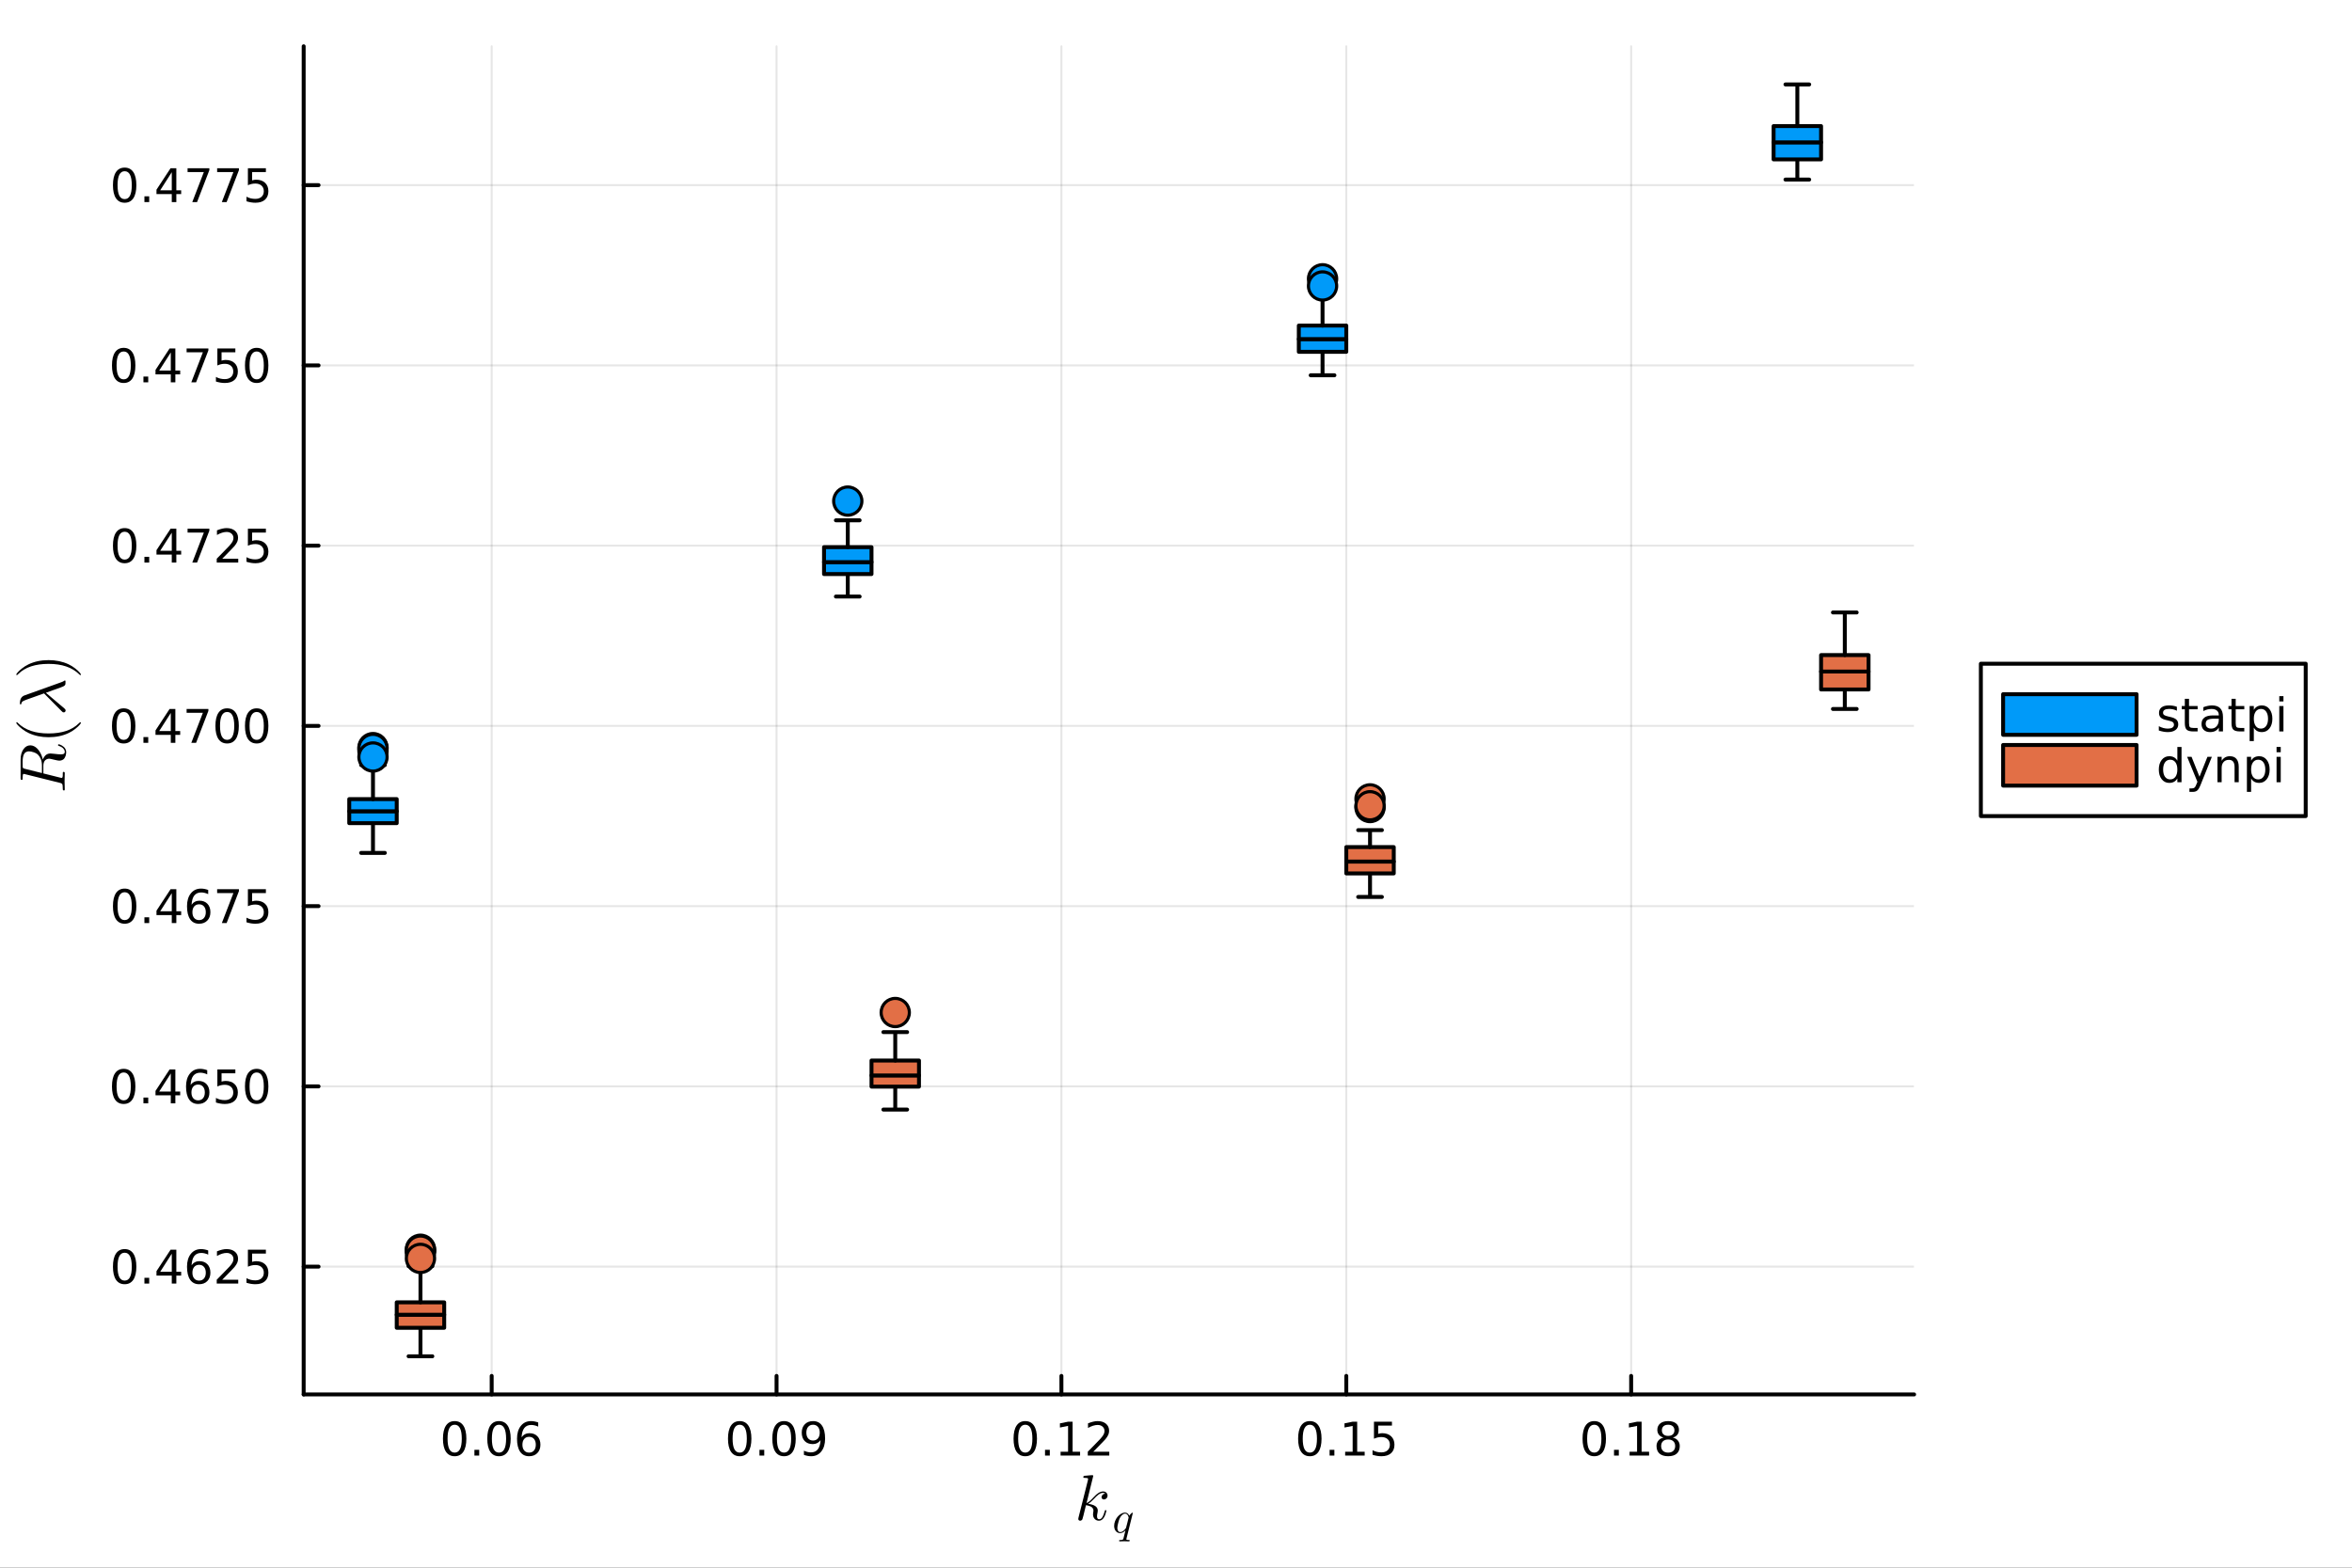 <?xml version="1.0" encoding="utf-8"?>
<svg xmlns="http://www.w3.org/2000/svg" xmlns:xlink="http://www.w3.org/1999/xlink" width="600" height="400" viewBox="0 0 2400 1600">
<rect x="0" y="0" width="2400" height="1600" fill="#333333" stroke="none"/>
<defs>
  <clipPath id="clip670">
    <rect x="0" y="0" width="2400" height="1600"/>
  </clipPath>
</defs>
<path clip-path="url(#clip670)" d="M0 1600 L2400 1600 L2400 0 L0 0  Z" fill="#ffffff" fill-rule="evenodd" fill-opacity="1"/>
<defs>
  <clipPath id="clip671">
    <rect x="480" y="0" width="1681" height="1600"/>
  </clipPath>
</defs>
<path clip-path="url(#clip670)" d="M309.866 1423.18 L1953.2 1423.18 L1953.2 47.244 L309.866 47.244  Z" fill="#ffffff" fill-rule="evenodd" fill-opacity="1"/>
<defs>
  <clipPath id="clip672">
    <rect x="309" y="47" width="1644" height="1377"/>
  </clipPath>
</defs>
<polyline clip-path="url(#clip672)" style="stroke:#000000; stroke-linecap:round; stroke-linejoin:round; stroke-width:2; stroke-opacity:0.1; fill:none" points="501.717,1423.18 501.717,47.244 "/>
<polyline clip-path="url(#clip672)" style="stroke:#000000; stroke-linecap:round; stroke-linejoin:round; stroke-width:2; stroke-opacity:0.1; fill:none" points="792.4,1423.18 792.4,47.244 "/>
<polyline clip-path="url(#clip672)" style="stroke:#000000; stroke-linecap:round; stroke-linejoin:round; stroke-width:2; stroke-opacity:0.1; fill:none" points="1083.08,1423.18 1083.08,47.244 "/>
<polyline clip-path="url(#clip672)" style="stroke:#000000; stroke-linecap:round; stroke-linejoin:round; stroke-width:2; stroke-opacity:0.1; fill:none" points="1373.77,1423.18 1373.77,47.244 "/>
<polyline clip-path="url(#clip672)" style="stroke:#000000; stroke-linecap:round; stroke-linejoin:round; stroke-width:2; stroke-opacity:0.1; fill:none" points="1664.45,1423.18 1664.45,47.244 "/>
<polyline clip-path="url(#clip670)" style="stroke:#000000; stroke-linecap:round; stroke-linejoin:round; stroke-width:4; stroke-opacity:1; fill:none" points="309.866,1423.18 1953.2,1423.18 "/>
<polyline clip-path="url(#clip670)" style="stroke:#000000; stroke-linecap:round; stroke-linejoin:round; stroke-width:4; stroke-opacity:1; fill:none" points="501.717,1423.18 501.717,1404.28 "/>
<polyline clip-path="url(#clip670)" style="stroke:#000000; stroke-linecap:round; stroke-linejoin:round; stroke-width:4; stroke-opacity:1; fill:none" points="792.4,1423.18 792.4,1404.28 "/>
<polyline clip-path="url(#clip670)" style="stroke:#000000; stroke-linecap:round; stroke-linejoin:round; stroke-width:4; stroke-opacity:1; fill:none" points="1083.08,1423.18 1083.08,1404.28 "/>
<polyline clip-path="url(#clip670)" style="stroke:#000000; stroke-linecap:round; stroke-linejoin:round; stroke-width:4; stroke-opacity:1; fill:none" points="1373.77,1423.18 1373.77,1404.28 "/>
<polyline clip-path="url(#clip670)" style="stroke:#000000; stroke-linecap:round; stroke-linejoin:round; stroke-width:4; stroke-opacity:1; fill:none" points="1664.45,1423.18 1664.45,1404.28 "/>
<path clip-path="url(#clip670)" d="M463.939 1454.1 Q460.328 1454.1 458.499 1457.66 Q456.694 1461.2 456.694 1468.33 Q456.694 1475.44 458.499 1479.01 Q460.328 1482.55 463.939 1482.55 Q467.573 1482.55 469.379 1479.01 Q471.208 1475.44 471.208 1468.33 Q471.208 1461.2 469.379 1457.66 Q467.573 1454.1 463.939 1454.1 M463.939 1450.39 Q469.749 1450.39 472.805 1455 Q475.884 1459.58 475.884 1468.33 Q475.884 1477.06 472.805 1481.67 Q469.749 1486.25 463.939 1486.25 Q458.129 1486.25 455.05 1481.67 Q451.995 1477.06 451.995 1468.33 Q451.995 1459.58 455.05 1455 Q458.129 1450.39 463.939 1450.39 Z" fill="#000000" fill-rule="nonzero" fill-opacity="1" /><path clip-path="url(#clip670)" d="M484.101 1479.7 L488.985 1479.7 L488.985 1485.58 L484.101 1485.58 L484.101 1479.7 Z" fill="#000000" fill-rule="nonzero" fill-opacity="1" /><path clip-path="url(#clip670)" d="M509.17 1454.1 Q505.559 1454.1 503.731 1457.66 Q501.925 1461.2 501.925 1468.33 Q501.925 1475.44 503.731 1479.01 Q505.559 1482.55 509.17 1482.55 Q512.805 1482.55 514.61 1479.01 Q516.439 1475.44 516.439 1468.33 Q516.439 1461.2 514.61 1457.66 Q512.805 1454.1 509.17 1454.1 M509.17 1450.39 Q514.981 1450.39 518.036 1455 Q521.115 1459.58 521.115 1468.33 Q521.115 1477.06 518.036 1481.67 Q514.981 1486.25 509.17 1486.25 Q503.36 1486.25 500.282 1481.67 Q497.226 1477.06 497.226 1468.33 Q497.226 1459.58 500.282 1455 Q503.36 1450.39 509.17 1450.39 Z" fill="#000000" fill-rule="nonzero" fill-opacity="1" /><path clip-path="url(#clip670)" d="M539.911 1466.44 Q536.763 1466.44 534.911 1468.59 Q533.082 1470.74 533.082 1474.49 Q533.082 1478.22 534.911 1480.39 Q536.763 1482.55 539.911 1482.55 Q543.059 1482.55 544.888 1480.39 Q546.74 1478.22 546.74 1474.49 Q546.74 1470.74 544.888 1468.59 Q543.059 1466.44 539.911 1466.44 M549.193 1451.78 L549.193 1456.04 Q547.434 1455.21 545.629 1454.77 Q543.846 1454.33 542.087 1454.33 Q537.457 1454.33 535.004 1457.45 Q532.573 1460.58 532.226 1466.9 Q533.592 1464.89 535.652 1463.82 Q537.712 1462.73 540.189 1462.73 Q545.397 1462.73 548.406 1465.9 Q551.439 1469.05 551.439 1474.49 Q551.439 1479.82 548.291 1483.03 Q545.142 1486.25 539.911 1486.25 Q533.916 1486.25 530.744 1481.67 Q527.573 1477.06 527.573 1468.33 Q527.573 1460.14 531.462 1455.28 Q535.351 1450.39 541.902 1450.39 Q543.661 1450.39 545.443 1450.74 Q547.249 1451.09 549.193 1451.78 Z" fill="#000000" fill-rule="nonzero" fill-opacity="1" /><path clip-path="url(#clip670)" d="M754.796 1454.1 Q751.185 1454.1 749.356 1457.66 Q747.551 1461.2 747.551 1468.33 Q747.551 1475.44 749.356 1479.01 Q751.185 1482.55 754.796 1482.55 Q758.43 1482.55 760.236 1479.01 Q762.065 1475.44 762.065 1468.33 Q762.065 1461.2 760.236 1457.66 Q758.43 1454.1 754.796 1454.1 M754.796 1450.39 Q760.606 1450.39 763.662 1455 Q766.74 1459.58 766.74 1468.33 Q766.74 1477.06 763.662 1481.67 Q760.606 1486.25 754.796 1486.25 Q748.986 1486.25 745.907 1481.67 Q742.852 1477.06 742.852 1468.33 Q742.852 1459.58 745.907 1455 Q748.986 1450.39 754.796 1450.39 Z" fill="#000000" fill-rule="nonzero" fill-opacity="1" /><path clip-path="url(#clip670)" d="M774.958 1479.7 L779.842 1479.7 L779.842 1485.58 L774.958 1485.58 L774.958 1479.7 Z" fill="#000000" fill-rule="nonzero" fill-opacity="1" /><path clip-path="url(#clip670)" d="M800.027 1454.1 Q796.416 1454.1 794.588 1457.66 Q792.782 1461.2 792.782 1468.33 Q792.782 1475.44 794.588 1479.01 Q796.416 1482.55 800.027 1482.55 Q803.662 1482.55 805.467 1479.01 Q807.296 1475.44 807.296 1468.33 Q807.296 1461.2 805.467 1457.66 Q803.662 1454.1 800.027 1454.1 M800.027 1450.39 Q805.837 1450.39 808.893 1455 Q811.972 1459.58 811.972 1468.33 Q811.972 1477.06 808.893 1481.67 Q805.837 1486.25 800.027 1486.25 Q794.217 1486.25 791.138 1481.67 Q788.083 1477.06 788.083 1468.33 Q788.083 1459.58 791.138 1455 Q794.217 1450.39 800.027 1450.39 Z" fill="#000000" fill-rule="nonzero" fill-opacity="1" /><path clip-path="url(#clip670)" d="M820.328 1484.86 L820.328 1480.6 Q822.087 1481.44 823.893 1481.88 Q825.698 1482.32 827.435 1482.32 Q832.064 1482.32 834.495 1479.21 Q836.948 1476.09 837.296 1469.75 Q835.953 1471.74 833.893 1472.8 Q831.833 1473.87 829.333 1473.87 Q824.148 1473.87 821.115 1470.74 Q818.106 1467.59 818.106 1462.15 Q818.106 1456.83 821.254 1453.61 Q824.402 1450.39 829.634 1450.39 Q835.629 1450.39 838.777 1455 Q841.948 1459.58 841.948 1468.33 Q841.948 1476.51 838.06 1481.39 Q834.194 1486.25 827.643 1486.25 Q825.884 1486.25 824.078 1485.9 Q822.273 1485.56 820.328 1484.86 M829.634 1470.21 Q832.782 1470.21 834.61 1468.06 Q836.462 1465.9 836.462 1462.15 Q836.462 1458.43 834.61 1456.27 Q832.782 1454.1 829.634 1454.1 Q826.486 1454.1 824.634 1456.27 Q822.805 1458.43 822.805 1462.15 Q822.805 1465.9 824.634 1468.06 Q826.486 1470.21 829.634 1470.21 Z" fill="#000000" fill-rule="nonzero" fill-opacity="1" /><path clip-path="url(#clip670)" d="M1046.19 1454.1 Q1042.57 1454.1 1040.75 1457.66 Q1038.94 1461.2 1038.94 1468.33 Q1038.94 1475.44 1040.75 1479.01 Q1042.57 1482.55 1046.19 1482.55 Q1049.82 1482.55 1051.63 1479.01 Q1053.45 1475.44 1053.45 1468.33 Q1053.45 1461.2 1051.63 1457.66 Q1049.82 1454.1 1046.19 1454.1 M1046.19 1450.39 Q1052 1450.39 1055.05 1455 Q1058.13 1459.58 1058.13 1468.33 Q1058.13 1477.06 1055.05 1481.67 Q1052 1486.25 1046.19 1486.25 Q1040.38 1486.25 1037.3 1481.67 Q1034.24 1477.06 1034.24 1468.33 Q1034.24 1459.58 1037.3 1455 Q1040.38 1450.39 1046.19 1450.39 Z" fill="#000000" fill-rule="nonzero" fill-opacity="1" /><path clip-path="url(#clip670)" d="M1066.35 1479.7 L1071.23 1479.7 L1071.23 1485.58 L1066.35 1485.58 L1066.35 1479.7 Z" fill="#000000" fill-rule="nonzero" fill-opacity="1" /><path clip-path="url(#clip670)" d="M1082.23 1481.64 L1089.87 1481.64 L1089.87 1455.28 L1081.56 1456.95 L1081.56 1452.69 L1089.82 1451.02 L1094.5 1451.02 L1094.5 1481.64 L1102.13 1481.64 L1102.13 1485.58 L1082.23 1485.58 L1082.23 1481.64 Z" fill="#000000" fill-rule="nonzero" fill-opacity="1" /><path clip-path="url(#clip670)" d="M1115.61 1481.64 L1131.93 1481.64 L1131.93 1485.58 L1109.98 1485.58 L1109.98 1481.64 Q1112.64 1478.89 1117.23 1474.26 Q1121.83 1469.61 1123.01 1468.27 Q1125.26 1465.74 1126.14 1464.01 Q1127.04 1462.25 1127.04 1460.56 Q1127.04 1457.8 1125.1 1456.07 Q1123.18 1454.33 1120.07 1454.33 Q1117.87 1454.33 1115.42 1455.09 Q1112.99 1455.86 1110.21 1457.41 L1110.21 1452.69 Q1113.04 1451.55 1115.49 1450.97 Q1117.94 1450.39 1119.98 1450.39 Q1125.35 1450.39 1128.55 1453.08 Q1131.74 1455.77 1131.74 1460.26 Q1131.74 1462.39 1130.93 1464.31 Q1130.14 1466.2 1128.04 1468.8 Q1127.46 1469.47 1124.36 1472.69 Q1121.25 1475.88 1115.61 1481.64 Z" fill="#000000" fill-rule="nonzero" fill-opacity="1" /><path clip-path="url(#clip670)" d="M1336.57 1454.1 Q1332.96 1454.1 1331.13 1457.66 Q1329.32 1461.2 1329.32 1468.33 Q1329.32 1475.44 1331.13 1479.01 Q1332.96 1482.55 1336.57 1482.55 Q1340.2 1482.55 1342.01 1479.01 Q1343.84 1475.44 1343.84 1468.33 Q1343.84 1461.2 1342.01 1457.66 Q1340.2 1454.1 1336.57 1454.1 M1336.57 1450.39 Q1342.38 1450.39 1345.43 1455 Q1348.51 1459.58 1348.51 1468.33 Q1348.51 1477.06 1345.43 1481.67 Q1342.38 1486.25 1336.57 1486.25 Q1330.76 1486.25 1327.68 1481.67 Q1324.62 1477.06 1324.62 1468.33 Q1324.62 1459.58 1327.68 1455 Q1330.76 1450.39 1336.57 1450.39 Z" fill="#000000" fill-rule="nonzero" fill-opacity="1" /><path clip-path="url(#clip670)" d="M1356.73 1479.7 L1361.61 1479.7 L1361.61 1485.58 L1356.73 1485.58 L1356.73 1479.7 Z" fill="#000000" fill-rule="nonzero" fill-opacity="1" /><path clip-path="url(#clip670)" d="M1372.61 1481.64 L1380.25 1481.64 L1380.25 1455.28 L1371.94 1456.95 L1371.94 1452.69 L1380.2 1451.02 L1384.88 1451.02 L1384.88 1481.64 L1392.52 1481.64 L1392.52 1485.58 L1372.61 1485.58 L1372.61 1481.64 Z" fill="#000000" fill-rule="nonzero" fill-opacity="1" /><path clip-path="url(#clip670)" d="M1402.01 1451.02 L1420.36 1451.02 L1420.36 1454.96 L1406.29 1454.96 L1406.29 1463.43 Q1407.31 1463.08 1408.33 1462.92 Q1409.35 1462.73 1410.36 1462.73 Q1416.15 1462.73 1419.53 1465.9 Q1422.91 1469.08 1422.91 1474.49 Q1422.91 1480.07 1419.44 1483.17 Q1415.97 1486.25 1409.65 1486.25 Q1407.47 1486.25 1405.2 1485.88 Q1402.96 1485.51 1400.55 1484.77 L1400.55 1480.07 Q1402.63 1481.2 1404.85 1481.76 Q1407.08 1482.32 1409.55 1482.32 Q1413.56 1482.32 1415.9 1480.21 Q1418.23 1478.1 1418.23 1474.49 Q1418.23 1470.88 1415.9 1468.77 Q1413.56 1466.67 1409.55 1466.67 Q1407.68 1466.67 1405.8 1467.08 Q1403.95 1467.5 1402.01 1468.38 L1402.01 1451.02 Z" fill="#000000" fill-rule="nonzero" fill-opacity="1" /><path clip-path="url(#clip670)" d="M1626.8 1454.1 Q1623.19 1454.1 1621.36 1457.66 Q1619.55 1461.2 1619.55 1468.33 Q1619.55 1475.44 1621.36 1479.01 Q1623.19 1482.55 1626.8 1482.55 Q1630.43 1482.55 1632.24 1479.01 Q1634.07 1475.44 1634.07 1468.33 Q1634.07 1461.2 1632.24 1457.66 Q1630.43 1454.1 1626.8 1454.1 M1626.8 1450.39 Q1632.61 1450.39 1635.67 1455 Q1638.74 1459.58 1638.74 1468.33 Q1638.74 1477.06 1635.67 1481.67 Q1632.61 1486.25 1626.8 1486.25 Q1620.99 1486.25 1617.91 1481.67 Q1614.86 1477.06 1614.86 1468.33 Q1614.86 1459.58 1617.91 1455 Q1620.99 1450.39 1626.8 1450.39 Z" fill="#000000" fill-rule="nonzero" fill-opacity="1" /><path clip-path="url(#clip670)" d="M1646.96 1479.7 L1651.85 1479.7 L1651.85 1485.58 L1646.96 1485.58 L1646.96 1479.7 Z" fill="#000000" fill-rule="nonzero" fill-opacity="1" /><path clip-path="url(#clip670)" d="M1662.84 1481.64 L1670.48 1481.64 L1670.48 1455.28 L1662.17 1456.95 L1662.17 1452.69 L1670.43 1451.02 L1675.11 1451.02 L1675.11 1481.64 L1682.75 1481.64 L1682.75 1485.58 L1662.84 1485.58 L1662.84 1481.64 Z" fill="#000000" fill-rule="nonzero" fill-opacity="1" /><path clip-path="url(#clip670)" d="M1702.19 1469.17 Q1698.86 1469.17 1696.94 1470.95 Q1695.04 1472.73 1695.04 1475.86 Q1695.04 1478.98 1696.94 1480.77 Q1698.86 1482.55 1702.19 1482.55 Q1705.53 1482.55 1707.45 1480.77 Q1709.37 1478.96 1709.37 1475.86 Q1709.37 1472.73 1707.45 1470.95 Q1705.55 1469.17 1702.19 1469.17 M1697.52 1467.18 Q1694.51 1466.44 1692.82 1464.38 Q1691.15 1462.32 1691.15 1459.35 Q1691.15 1455.21 1694.09 1452.8 Q1697.05 1450.39 1702.19 1450.39 Q1707.35 1450.39 1710.29 1452.8 Q1713.23 1455.21 1713.23 1459.35 Q1713.23 1462.32 1711.54 1464.38 Q1709.88 1466.44 1706.89 1467.18 Q1710.27 1467.96 1712.15 1470.26 Q1714.04 1472.55 1714.04 1475.86 Q1714.04 1480.88 1710.97 1483.57 Q1707.91 1486.25 1702.19 1486.25 Q1696.48 1486.25 1693.4 1483.57 Q1690.34 1480.88 1690.34 1475.86 Q1690.34 1472.55 1692.24 1470.26 Q1694.14 1467.96 1697.52 1467.18 M1695.8 1459.79 Q1695.8 1462.48 1697.47 1463.98 Q1699.16 1465.49 1702.19 1465.49 Q1705.2 1465.49 1706.89 1463.98 Q1708.6 1462.48 1708.6 1459.79 Q1708.6 1457.11 1706.89 1455.6 Q1705.2 1454.1 1702.19 1454.1 Q1699.16 1454.1 1697.47 1455.6 Q1695.8 1457.11 1695.8 1459.79 Z" fill="#000000" fill-rule="nonzero" fill-opacity="1" /><path clip-path="url(#clip670)" d="M1130.14 1526.34 Q1130.14 1528.18 1129.01 1529.27 Q1127.92 1530.37 1126.53 1530.37 Q1125.31 1530.37 1124.67 1529.66 Q1124.02 1528.95 1124.02 1528.05 Q1124.02 1527.66 1124.18 1527.18 Q1124.34 1526.67 1124.7 1526.05 Q1125.09 1525.44 1125.89 1524.99 Q1126.7 1524.54 1127.79 1524.48 Q1127.57 1524.25 1127.5 1524.22 Q1127.02 1523.83 1126.12 1523.7 Q1125.99 1523.64 1125.54 1523.64 Q1123.31 1523.64 1121.06 1525.28 Q1118.84 1526.89 1116.1 1529.95 Q1112.65 1533.53 1110.43 1534.85 Q1120.19 1536.13 1120.19 1541.77 Q1120.19 1542.7 1119.93 1543.83 Q1119.42 1545.96 1119.42 1547.5 Q1119.42 1550.59 1121.51 1550.59 Q1123.54 1550.59 1124.83 1548.53 Q1126.15 1546.47 1127.24 1542.45 Q1127.4 1541.71 1127.57 1541.48 Q1127.73 1541.25 1128.18 1541.25 Q1128.98 1541.25 1128.98 1541.9 Q1128.24 1545.67 1126.6 1548.57 Q1124.51 1552.08 1121.38 1552.08 Q1118.77 1552.08 1117.03 1550.27 Q1115.33 1548.44 1115.33 1545.54 Q1115.33 1544.83 1115.58 1543.22 Q1115.78 1542.58 1115.78 1541.83 Q1115.78 1540.32 1114.94 1539.19 Q1114.1 1538.03 1112.75 1537.45 Q1111.4 1536.87 1110.27 1536.62 Q1109.18 1536.33 1108.11 1536.23 Q1104.89 1549.85 1104.44 1550.69 Q1104.15 1551.27 1103.51 1551.66 Q1102.86 1552.08 1102.19 1552.08 Q1101.54 1552.08 1100.9 1551.63 Q1100.29 1551.21 1100.29 1550.21 Q1100.29 1549.69 1100.54 1548.76 L1110.11 1510.76 L1110.3 1509.47 Q1110.3 1509.08 1110.14 1508.89 Q1110.01 1508.66 1109.24 1508.5 Q1108.5 1508.34 1107.02 1508.34 Q1106.41 1508.34 1106.12 1508.31 Q1105.86 1508.28 1105.63 1508.12 Q1105.41 1507.92 1105.41 1507.54 Q1105.41 1506.99 1105.63 1506.7 Q1105.89 1506.38 1106.08 1506.31 Q1106.28 1506.25 1106.66 1506.21 Q1107.21 1506.18 1109.05 1506.02 Q1110.88 1505.83 1112.46 1505.7 Q1114.04 1505.57 1114.71 1505.57 Q1115.1 1505.57 1115.29 1505.76 Q1115.52 1505.93 1115.55 1506.12 L1115.58 1506.28 L1108.72 1534.11 Q1111.56 1532.98 1116.04 1527.99 Q1121.22 1522.19 1125.66 1522.19 Q1127.76 1522.19 1128.95 1523.48 Q1130.14 1524.73 1130.14 1526.34 Z" fill="#000000" fill-rule="nonzero" fill-opacity="1" /><path clip-path="url(#clip670)" d="M1155.92 1544.29 L1149.54 1569.97 Q1149.36 1570.78 1149.36 1570.98 Q1149.36 1571.25 1149.42 1571.37 Q1149.51 1571.5 1150.01 1571.61 Q1150.53 1571.73 1151.57 1571.73 Q1151.95 1571.73 1152.08 1571.73 Q1152.22 1571.73 1152.42 1571.77 Q1152.62 1571.82 1152.69 1571.93 Q1152.76 1572.04 1152.76 1572.22 Q1152.76 1573.15 1151.95 1573.15 Q1151.18 1573.15 1149.58 1573.08 Q1147.98 1573.01 1147.19 1573.01 Q1146.43 1573.01 1144.87 1573.08 Q1143.31 1573.15 1142.57 1573.15 Q1142.3 1573.15 1142.14 1573.01 Q1141.98 1572.9 1141.98 1572.76 L1141.96 1572.65 Q1141.96 1572.02 1142.21 1571.86 Q1142.46 1571.73 1143.02 1571.73 Q1144.96 1571.7 1145.52 1571.43 Q1146.09 1571.16 1146.36 1570.19 L1148.43 1561.94 Q1145.66 1564.72 1142.98 1564.72 Q1140.38 1564.72 1138.63 1562.69 Q1136.89 1560.64 1136.89 1557.32 Q1136.89 1554.86 1137.86 1552.38 Q1138.85 1549.9 1140.38 1548.03 Q1141.94 1546.16 1143.97 1544.99 Q1146 1543.79 1148 1543.79 Q1149.29 1543.79 1150.44 1544.54 Q1151.61 1545.28 1152.31 1547.02 Q1152.9 1546.03 1153.98 1544.94 Q1155.06 1543.84 1155.44 1543.84 Q1155.67 1543.84 1155.78 1544 Q1155.92 1544.13 1155.92 1544.29 M1151.66 1548.87 Q1151.66 1548.64 1151.48 1548.08 Q1151.32 1547.51 1150.96 1546.75 Q1150.62 1545.96 1149.83 1545.4 Q1149.04 1544.81 1148 1544.81 Q1146.52 1544.81 1144.91 1546.25 Q1143.34 1547.67 1142.3 1550.15 Q1141.65 1551.78 1140.9 1554.8 Q1140.16 1557.82 1140.16 1559.35 Q1140.16 1559.71 1140.18 1560.12 Q1140.23 1560.52 1140.41 1561.2 Q1140.59 1561.88 1140.86 1562.39 Q1141.15 1562.91 1141.74 1563.3 Q1142.32 1563.68 1143.11 1563.68 Q1144.82 1563.68 1146.54 1562.21 Q1148.25 1560.75 1148.97 1559.44 Q1149.06 1559.31 1150.35 1554.19 Q1151.66 1549.07 1151.66 1548.87 Z" fill="#000000" fill-rule="nonzero" fill-opacity="1" /><polyline clip-path="url(#clip672)" style="stroke:#000000; stroke-linecap:round; stroke-linejoin:round; stroke-width:2; stroke-opacity:0.1; fill:none" points="309.866,1292.74 1953.2,1292.74 "/>
<polyline clip-path="url(#clip672)" style="stroke:#000000; stroke-linecap:round; stroke-linejoin:round; stroke-width:2; stroke-opacity:0.1; fill:none" points="309.866,1108.78 1953.2,1108.78 "/>
<polyline clip-path="url(#clip672)" style="stroke:#000000; stroke-linecap:round; stroke-linejoin:round; stroke-width:2; stroke-opacity:0.1; fill:none" points="309.866,924.815 1953.2,924.815 "/>
<polyline clip-path="url(#clip672)" style="stroke:#000000; stroke-linecap:round; stroke-linejoin:round; stroke-width:2; stroke-opacity:0.1; fill:none" points="309.866,740.852 1953.2,740.852 "/>
<polyline clip-path="url(#clip672)" style="stroke:#000000; stroke-linecap:round; stroke-linejoin:round; stroke-width:2; stroke-opacity:0.1; fill:none" points="309.866,556.889 1953.2,556.889 "/>
<polyline clip-path="url(#clip672)" style="stroke:#000000; stroke-linecap:round; stroke-linejoin:round; stroke-width:2; stroke-opacity:0.1; fill:none" points="309.866,372.926 1953.2,372.926 "/>
<polyline clip-path="url(#clip672)" style="stroke:#000000; stroke-linecap:round; stroke-linejoin:round; stroke-width:2; stroke-opacity:0.1; fill:none" points="309.866,188.964 1953.2,188.964 "/>
<polyline clip-path="url(#clip670)" style="stroke:#000000; stroke-linecap:round; stroke-linejoin:round; stroke-width:4; stroke-opacity:1; fill:none" points="309.866,1423.18 309.866,47.244 "/>
<polyline clip-path="url(#clip670)" style="stroke:#000000; stroke-linecap:round; stroke-linejoin:round; stroke-width:4; stroke-opacity:1; fill:none" points="309.866,1292.74 325.067,1292.74 "/>
<polyline clip-path="url(#clip670)" style="stroke:#000000; stroke-linecap:round; stroke-linejoin:round; stroke-width:4; stroke-opacity:1; fill:none" points="309.866,1108.78 325.067,1108.78 "/>
<polyline clip-path="url(#clip670)" style="stroke:#000000; stroke-linecap:round; stroke-linejoin:round; stroke-width:4; stroke-opacity:1; fill:none" points="309.866,924.815 325.067,924.815 "/>
<polyline clip-path="url(#clip670)" style="stroke:#000000; stroke-linecap:round; stroke-linejoin:round; stroke-width:4; stroke-opacity:1; fill:none" points="309.866,740.852 325.067,740.852 "/>
<polyline clip-path="url(#clip670)" style="stroke:#000000; stroke-linecap:round; stroke-linejoin:round; stroke-width:4; stroke-opacity:1; fill:none" points="309.866,556.889 325.067,556.889 "/>
<polyline clip-path="url(#clip670)" style="stroke:#000000; stroke-linecap:round; stroke-linejoin:round; stroke-width:4; stroke-opacity:1; fill:none" points="309.866,372.926 325.067,372.926 "/>
<polyline clip-path="url(#clip670)" style="stroke:#000000; stroke-linecap:round; stroke-linejoin:round; stroke-width:4; stroke-opacity:1; fill:none" points="309.866,188.964 325.067,188.964 "/>
<path clip-path="url(#clip670)" d="M127.2 1278.54 Q123.589 1278.54 121.76 1282.1 Q119.955 1285.65 119.955 1292.78 Q119.955 1299.88 121.76 1303.45 Q123.589 1306.99 127.2 1306.99 Q130.834 1306.99 132.64 1303.45 Q134.468 1299.88 134.468 1292.78 Q134.468 1285.65 132.64 1282.1 Q130.834 1278.54 127.2 1278.54 M127.2 1274.84 Q133.01 1274.84 136.066 1279.44 Q139.144 1284.03 139.144 1292.78 Q139.144 1301.5 136.066 1306.11 Q133.01 1310.69 127.2 1310.69 Q121.39 1310.69 118.311 1306.11 Q115.256 1301.5 115.256 1292.78 Q115.256 1284.03 118.311 1279.44 Q121.39 1274.84 127.2 1274.84 Z" fill="#000000" fill-rule="nonzero" fill-opacity="1" /><path clip-path="url(#clip670)" d="M147.362 1304.14 L152.246 1304.14 L152.246 1310.02 L147.362 1310.02 L147.362 1304.14 Z" fill="#000000" fill-rule="nonzero" fill-opacity="1" /><path clip-path="url(#clip670)" d="M175.278 1279.53 L163.473 1297.98 L175.278 1297.98 L175.278 1279.53 M174.052 1275.46 L179.931 1275.46 L179.931 1297.98 L184.862 1297.98 L184.862 1301.87 L179.931 1301.87 L179.931 1310.02 L175.278 1310.02 L175.278 1301.87 L159.677 1301.87 L159.677 1297.36 L174.052 1275.46 Z" fill="#000000" fill-rule="nonzero" fill-opacity="1" /><path clip-path="url(#clip670)" d="M203.172 1290.88 Q200.024 1290.88 198.172 1293.03 Q196.343 1295.18 196.343 1298.93 Q196.343 1302.66 198.172 1304.84 Q200.024 1306.99 203.172 1306.99 Q206.32 1306.99 208.149 1304.84 Q210 1302.66 210 1298.93 Q210 1295.18 208.149 1293.03 Q206.32 1290.88 203.172 1290.88 M212.454 1276.22 L212.454 1280.48 Q210.695 1279.65 208.889 1279.21 Q207.107 1278.77 205.348 1278.77 Q200.718 1278.77 198.264 1281.9 Q195.834 1285.02 195.487 1291.34 Q196.852 1289.33 198.912 1288.26 Q200.973 1287.17 203.449 1287.17 Q208.658 1287.17 211.667 1290.34 Q214.699 1293.49 214.699 1298.93 Q214.699 1304.26 211.551 1307.47 Q208.403 1310.69 203.172 1310.69 Q197.176 1310.69 194.005 1306.11 Q190.834 1301.5 190.834 1292.78 Q190.834 1284.58 194.723 1279.72 Q198.612 1274.84 205.162 1274.84 Q206.922 1274.84 208.704 1275.18 Q210.51 1275.53 212.454 1276.22 Z" fill="#000000" fill-rule="nonzero" fill-opacity="1" /><path clip-path="url(#clip670)" d="M226.783 1306.09 L243.102 1306.09 L243.102 1310.02 L221.158 1310.02 L221.158 1306.09 Q223.82 1303.33 228.403 1298.7 Q233.01 1294.05 234.19 1292.71 Q236.435 1290.18 237.315 1288.45 Q238.218 1286.69 238.218 1285 Q238.218 1282.24 236.273 1280.51 Q234.352 1278.77 231.25 1278.77 Q229.051 1278.77 226.598 1279.53 Q224.167 1280.3 221.389 1281.85 L221.389 1277.13 Q224.213 1275.99 226.667 1275.41 Q229.121 1274.84 231.158 1274.84 Q236.528 1274.84 239.722 1277.52 Q242.917 1280.21 242.917 1284.7 Q242.917 1286.83 242.107 1288.75 Q241.32 1290.65 239.213 1293.24 Q238.634 1293.91 235.533 1297.13 Q232.431 1300.32 226.783 1306.09 Z" fill="#000000" fill-rule="nonzero" fill-opacity="1" /><path clip-path="url(#clip670)" d="M252.963 1275.46 L271.32 1275.46 L271.32 1279.4 L257.246 1279.4 L257.246 1287.87 Q258.264 1287.52 259.283 1287.36 Q260.301 1287.17 261.32 1287.17 Q267.107 1287.17 270.486 1290.34 Q273.866 1293.52 273.866 1298.93 Q273.866 1304.51 270.394 1307.61 Q266.921 1310.69 260.602 1310.69 Q258.426 1310.69 256.158 1310.32 Q253.912 1309.95 251.505 1309.21 L251.505 1304.51 Q253.588 1305.65 255.81 1306.2 Q258.033 1306.76 260.509 1306.76 Q264.514 1306.76 266.852 1304.65 Q269.19 1302.54 269.19 1298.93 Q269.19 1295.32 266.852 1293.21 Q264.514 1291.11 260.509 1291.11 Q258.634 1291.11 256.759 1291.53 Q254.908 1291.94 252.963 1292.82 L252.963 1275.46 Z" fill="#000000" fill-rule="nonzero" fill-opacity="1" /><path clip-path="url(#clip670)" d="M126.205 1094.58 Q122.593 1094.58 120.765 1098.14 Q118.959 1101.68 118.959 1108.81 Q118.959 1115.92 120.765 1119.48 Q122.593 1123.03 126.205 1123.03 Q129.839 1123.03 131.644 1119.48 Q133.473 1115.92 133.473 1108.81 Q133.473 1101.68 131.644 1098.14 Q129.839 1094.58 126.205 1094.58 M126.205 1090.87 Q132.015 1090.87 135.07 1095.48 Q138.149 1100.06 138.149 1108.81 Q138.149 1117.54 135.07 1122.15 Q132.015 1126.73 126.205 1126.73 Q120.394 1126.73 117.316 1122.15 Q114.26 1117.54 114.26 1108.81 Q114.26 1100.06 117.316 1095.48 Q120.394 1090.87 126.205 1090.87 Z" fill="#000000" fill-rule="nonzero" fill-opacity="1" /><path clip-path="url(#clip670)" d="M146.366 1120.18 L151.251 1120.18 L151.251 1126.06 L146.366 1126.06 L146.366 1120.18 Z" fill="#000000" fill-rule="nonzero" fill-opacity="1" /><path clip-path="url(#clip670)" d="M174.283 1095.57 L162.477 1114.02 L174.283 1114.02 L174.283 1095.57 M173.056 1091.5 L178.936 1091.5 L178.936 1114.02 L183.866 1114.02 L183.866 1117.91 L178.936 1117.91 L178.936 1126.06 L174.283 1126.06 L174.283 1117.91 L158.681 1117.91 L158.681 1113.4 L173.056 1091.5 Z" fill="#000000" fill-rule="nonzero" fill-opacity="1" /><path clip-path="url(#clip670)" d="M202.176 1106.91 Q199.028 1106.91 197.176 1109.07 Q195.348 1111.22 195.348 1114.97 Q195.348 1118.7 197.176 1120.87 Q199.028 1123.03 202.176 1123.03 Q205.324 1123.03 207.153 1120.87 Q209.005 1118.7 209.005 1114.97 Q209.005 1111.22 207.153 1109.07 Q205.324 1106.91 202.176 1106.91 M211.459 1092.26 L211.459 1096.52 Q209.699 1095.69 207.894 1095.25 Q206.112 1094.81 204.352 1094.81 Q199.723 1094.81 197.269 1097.93 Q194.838 1101.06 194.491 1107.38 Q195.857 1105.36 197.917 1104.3 Q199.977 1103.21 202.454 1103.21 Q207.662 1103.21 210.672 1106.38 Q213.704 1109.53 213.704 1114.97 Q213.704 1120.29 210.556 1123.51 Q207.408 1126.73 202.176 1126.73 Q196.181 1126.73 193.01 1122.15 Q189.838 1117.54 189.838 1108.81 Q189.838 1100.62 193.727 1095.76 Q197.616 1090.87 204.167 1090.87 Q205.926 1090.87 207.709 1091.22 Q209.514 1091.57 211.459 1092.26 Z" fill="#000000" fill-rule="nonzero" fill-opacity="1" /><path clip-path="url(#clip670)" d="M221.806 1091.5 L240.162 1091.5 L240.162 1095.43 L226.088 1095.43 L226.088 1103.9 Q227.107 1103.56 228.125 1103.4 Q229.144 1103.21 230.162 1103.21 Q235.949 1103.21 239.329 1106.38 Q242.709 1109.55 242.709 1114.97 Q242.709 1120.55 239.236 1123.65 Q235.764 1126.73 229.445 1126.73 Q227.269 1126.73 225 1126.36 Q222.755 1125.99 220.348 1125.25 L220.348 1120.55 Q222.431 1121.68 224.653 1122.24 Q226.875 1122.79 229.352 1122.79 Q233.357 1122.79 235.695 1120.69 Q238.033 1118.58 238.033 1114.97 Q238.033 1111.36 235.695 1109.25 Q233.357 1107.15 229.352 1107.15 Q227.477 1107.15 225.602 1107.56 Q223.75 1107.98 221.806 1108.86 L221.806 1091.5 Z" fill="#000000" fill-rule="nonzero" fill-opacity="1" /><path clip-path="url(#clip670)" d="M261.921 1094.58 Q258.31 1094.58 256.482 1098.14 Q254.676 1101.68 254.676 1108.81 Q254.676 1115.92 256.482 1119.48 Q258.31 1123.03 261.921 1123.03 Q265.556 1123.03 267.361 1119.48 Q269.19 1115.92 269.19 1108.81 Q269.19 1101.68 267.361 1098.14 Q265.556 1094.58 261.921 1094.58 M261.921 1090.87 Q267.732 1090.87 270.787 1095.48 Q273.866 1100.06 273.866 1108.81 Q273.866 1117.54 270.787 1122.15 Q267.732 1126.73 261.921 1126.73 Q256.111 1126.73 253.033 1122.15 Q249.977 1117.54 249.977 1108.81 Q249.977 1100.06 253.033 1095.48 Q256.111 1090.87 261.921 1090.87 Z" fill="#000000" fill-rule="nonzero" fill-opacity="1" /><path clip-path="url(#clip670)" d="M127.2 910.613 Q123.589 910.613 121.76 914.178 Q119.955 917.72 119.955 924.849 Q119.955 931.956 121.76 935.521 Q123.589 939.062 127.2 939.062 Q130.834 939.062 132.64 935.521 Q134.468 931.956 134.468 924.849 Q134.468 917.72 132.64 914.178 Q130.834 910.613 127.2 910.613 M127.2 906.91 Q133.01 906.91 136.066 911.516 Q139.144 916.1 139.144 924.849 Q139.144 933.576 136.066 938.183 Q133.01 942.766 127.2 942.766 Q121.39 942.766 118.311 938.183 Q115.256 933.576 115.256 924.849 Q115.256 916.1 118.311 911.516 Q121.39 906.91 127.2 906.91 Z" fill="#000000" fill-rule="nonzero" fill-opacity="1" /><path clip-path="url(#clip670)" d="M147.362 936.215 L152.246 936.215 L152.246 942.095 L147.362 942.095 L147.362 936.215 Z" fill="#000000" fill-rule="nonzero" fill-opacity="1" /><path clip-path="url(#clip670)" d="M175.278 911.609 L163.473 930.058 L175.278 930.058 L175.278 911.609 M174.052 907.535 L179.931 907.535 L179.931 930.058 L184.862 930.058 L184.862 933.947 L179.931 933.947 L179.931 942.095 L175.278 942.095 L175.278 933.947 L159.677 933.947 L159.677 929.433 L174.052 907.535 Z" fill="#000000" fill-rule="nonzero" fill-opacity="1" /><path clip-path="url(#clip670)" d="M203.172 922.951 Q200.024 922.951 198.172 925.104 Q196.343 927.257 196.343 931.007 Q196.343 934.734 198.172 936.91 Q200.024 939.062 203.172 939.062 Q206.32 939.062 208.149 936.91 Q210 934.734 210 931.007 Q210 927.257 208.149 925.104 Q206.32 922.951 203.172 922.951 M212.454 908.299 L212.454 912.558 Q210.695 911.725 208.889 911.285 Q207.107 910.845 205.348 910.845 Q200.718 910.845 198.264 913.97 Q195.834 917.095 195.487 923.414 Q196.852 921.4 198.912 920.336 Q200.973 919.248 203.449 919.248 Q208.658 919.248 211.667 922.419 Q214.699 925.567 214.699 931.007 Q214.699 936.331 211.551 939.548 Q208.403 942.766 203.172 942.766 Q197.176 942.766 194.005 938.183 Q190.834 933.576 190.834 924.849 Q190.834 916.655 194.723 911.794 Q198.612 906.91 205.162 906.91 Q206.922 906.91 208.704 907.257 Q210.51 907.604 212.454 908.299 Z" fill="#000000" fill-rule="nonzero" fill-opacity="1" /><path clip-path="url(#clip670)" d="M221.574 907.535 L243.797 907.535 L243.797 909.525 L231.25 942.095 L226.366 942.095 L238.172 911.47 L221.574 911.47 L221.574 907.535 Z" fill="#000000" fill-rule="nonzero" fill-opacity="1" /><path clip-path="url(#clip670)" d="M252.963 907.535 L271.32 907.535 L271.32 911.47 L257.246 911.47 L257.246 919.942 Q258.264 919.595 259.283 919.433 Q260.301 919.248 261.32 919.248 Q267.107 919.248 270.486 922.419 Q273.866 925.59 273.866 931.007 Q273.866 936.586 270.394 939.687 Q266.921 942.766 260.602 942.766 Q258.426 942.766 256.158 942.396 Q253.912 942.025 251.505 941.285 L251.505 936.586 Q253.588 937.72 255.81 938.275 Q258.033 938.831 260.509 938.831 Q264.514 938.831 266.852 936.724 Q269.19 934.618 269.19 931.007 Q269.19 927.396 266.852 925.289 Q264.514 923.183 260.509 923.183 Q258.634 923.183 256.759 923.599 Q254.908 924.016 252.963 924.896 L252.963 907.535 Z" fill="#000000" fill-rule="nonzero" fill-opacity="1" /><path clip-path="url(#clip670)" d="M126.205 726.651 Q122.593 726.651 120.765 730.215 Q118.959 733.757 118.959 740.887 Q118.959 747.993 120.765 751.558 Q122.593 755.1 126.205 755.1 Q129.839 755.1 131.644 751.558 Q133.473 747.993 133.473 740.887 Q133.473 733.757 131.644 730.215 Q129.839 726.651 126.205 726.651 M126.205 722.947 Q132.015 722.947 135.07 727.553 Q138.149 732.137 138.149 740.887 Q138.149 749.613 135.07 754.22 Q132.015 758.803 126.205 758.803 Q120.394 758.803 117.316 754.22 Q114.26 749.613 114.26 740.887 Q114.26 732.137 117.316 727.553 Q120.394 722.947 126.205 722.947 Z" fill="#000000" fill-rule="nonzero" fill-opacity="1" /><path clip-path="url(#clip670)" d="M146.366 752.252 L151.251 752.252 L151.251 758.132 L146.366 758.132 L146.366 752.252 Z" fill="#000000" fill-rule="nonzero" fill-opacity="1" /><path clip-path="url(#clip670)" d="M174.283 727.646 L162.477 746.095 L174.283 746.095 L174.283 727.646 M173.056 723.572 L178.936 723.572 L178.936 746.095 L183.866 746.095 L183.866 749.984 L178.936 749.984 L178.936 758.132 L174.283 758.132 L174.283 749.984 L158.681 749.984 L158.681 745.47 L173.056 723.572 Z" fill="#000000" fill-rule="nonzero" fill-opacity="1" /><path clip-path="url(#clip670)" d="M190.417 723.572 L212.639 723.572 L212.639 725.563 L200.093 758.132 L195.209 758.132 L207.014 727.507 L190.417 727.507 L190.417 723.572 Z" fill="#000000" fill-rule="nonzero" fill-opacity="1" /><path clip-path="url(#clip670)" d="M231.76 726.651 Q228.148 726.651 226.32 730.215 Q224.514 733.757 224.514 740.887 Q224.514 747.993 226.32 751.558 Q228.148 755.1 231.76 755.1 Q235.394 755.1 237.199 751.558 Q239.028 747.993 239.028 740.887 Q239.028 733.757 237.199 730.215 Q235.394 726.651 231.76 726.651 M231.76 722.947 Q237.57 722.947 240.625 727.553 Q243.704 732.137 243.704 740.887 Q243.704 749.613 240.625 754.22 Q237.57 758.803 231.76 758.803 Q225.949 758.803 222.871 754.22 Q219.815 749.613 219.815 740.887 Q219.815 732.137 222.871 727.553 Q225.949 722.947 231.76 722.947 Z" fill="#000000" fill-rule="nonzero" fill-opacity="1" /><path clip-path="url(#clip670)" d="M261.921 726.651 Q258.31 726.651 256.482 730.215 Q254.676 733.757 254.676 740.887 Q254.676 747.993 256.482 751.558 Q258.31 755.1 261.921 755.1 Q265.556 755.1 267.361 751.558 Q269.19 747.993 269.19 740.887 Q269.19 733.757 267.361 730.215 Q265.556 726.651 261.921 726.651 M261.921 722.947 Q267.732 722.947 270.787 727.553 Q273.866 732.137 273.866 740.887 Q273.866 749.613 270.787 754.22 Q267.732 758.803 261.921 758.803 Q256.111 758.803 253.033 754.22 Q249.977 749.613 249.977 740.887 Q249.977 732.137 253.033 727.553 Q256.111 722.947 261.921 722.947 Z" fill="#000000" fill-rule="nonzero" fill-opacity="1" /><path clip-path="url(#clip670)" d="M127.2 542.688 Q123.589 542.688 121.76 546.253 Q119.955 549.794 119.955 556.924 Q119.955 564.03 121.76 567.595 Q123.589 571.137 127.2 571.137 Q130.834 571.137 132.64 567.595 Q134.468 564.03 134.468 556.924 Q134.468 549.794 132.64 546.253 Q130.834 542.688 127.2 542.688 M127.2 538.984 Q133.01 538.984 136.066 543.591 Q139.144 548.174 139.144 556.924 Q139.144 565.651 136.066 570.257 Q133.01 574.84 127.2 574.84 Q121.39 574.84 118.311 570.257 Q115.256 565.651 115.256 556.924 Q115.256 548.174 118.311 543.591 Q121.39 538.984 127.2 538.984 Z" fill="#000000" fill-rule="nonzero" fill-opacity="1" /><path clip-path="url(#clip670)" d="M147.362 568.29 L152.246 568.29 L152.246 574.169 L147.362 574.169 L147.362 568.29 Z" fill="#000000" fill-rule="nonzero" fill-opacity="1" /><path clip-path="url(#clip670)" d="M175.278 543.683 L163.473 562.132 L175.278 562.132 L175.278 543.683 M174.052 539.609 L179.931 539.609 L179.931 562.132 L184.862 562.132 L184.862 566.021 L179.931 566.021 L179.931 574.169 L175.278 574.169 L175.278 566.021 L159.677 566.021 L159.677 561.507 L174.052 539.609 Z" fill="#000000" fill-rule="nonzero" fill-opacity="1" /><path clip-path="url(#clip670)" d="M191.413 539.609 L213.635 539.609 L213.635 541.6 L201.088 574.169 L196.204 574.169 L208.01 543.544 L191.413 543.544 L191.413 539.609 Z" fill="#000000" fill-rule="nonzero" fill-opacity="1" /><path clip-path="url(#clip670)" d="M226.783 570.234 L243.102 570.234 L243.102 574.169 L221.158 574.169 L221.158 570.234 Q223.82 567.479 228.403 562.85 Q233.01 558.197 234.19 556.854 Q236.435 554.331 237.315 552.595 Q238.218 550.836 238.218 549.146 Q238.218 546.392 236.273 544.655 Q234.352 542.919 231.25 542.919 Q229.051 542.919 226.598 543.683 Q224.167 544.447 221.389 545.998 L221.389 541.276 Q224.213 540.142 226.667 539.563 Q229.121 538.984 231.158 538.984 Q236.528 538.984 239.722 541.669 Q242.917 544.354 242.917 548.845 Q242.917 550.975 242.107 552.896 Q241.32 554.794 239.213 557.387 Q238.634 558.058 235.533 561.276 Q232.431 564.47 226.783 570.234 Z" fill="#000000" fill-rule="nonzero" fill-opacity="1" /><path clip-path="url(#clip670)" d="M252.963 539.609 L271.32 539.609 L271.32 543.544 L257.246 543.544 L257.246 552.016 Q258.264 551.669 259.283 551.507 Q260.301 551.322 261.32 551.322 Q267.107 551.322 270.486 554.493 Q273.866 557.665 273.866 563.081 Q273.866 568.66 270.394 571.762 Q266.921 574.84 260.602 574.84 Q258.426 574.84 256.158 574.47 Q253.912 574.1 251.505 573.359 L251.505 568.66 Q253.588 569.794 255.81 570.35 Q258.033 570.905 260.509 570.905 Q264.514 570.905 266.852 568.799 Q269.19 566.692 269.19 563.081 Q269.19 559.47 266.852 557.364 Q264.514 555.257 260.509 555.257 Q258.634 555.257 256.759 555.674 Q254.908 556.091 252.963 556.97 L252.963 539.609 Z" fill="#000000" fill-rule="nonzero" fill-opacity="1" /><path clip-path="url(#clip670)" d="M126.205 358.725 Q122.593 358.725 120.765 362.29 Q118.959 365.831 118.959 372.961 Q118.959 380.067 120.765 383.632 Q122.593 387.174 126.205 387.174 Q129.839 387.174 131.644 383.632 Q133.473 380.067 133.473 372.961 Q133.473 365.831 131.644 362.29 Q129.839 358.725 126.205 358.725 M126.205 355.021 Q132.015 355.021 135.07 359.628 Q138.149 364.211 138.149 372.961 Q138.149 381.688 135.07 386.294 Q132.015 390.878 126.205 390.878 Q120.394 390.878 117.316 386.294 Q114.26 381.688 114.26 372.961 Q114.26 364.211 117.316 359.628 Q120.394 355.021 126.205 355.021 Z" fill="#000000" fill-rule="nonzero" fill-opacity="1" /><path clip-path="url(#clip670)" d="M146.366 384.327 L151.251 384.327 L151.251 390.206 L146.366 390.206 L146.366 384.327 Z" fill="#000000" fill-rule="nonzero" fill-opacity="1" /><path clip-path="url(#clip670)" d="M174.283 359.72 L162.477 378.169 L174.283 378.169 L174.283 359.72 M173.056 355.646 L178.936 355.646 L178.936 378.169 L183.866 378.169 L183.866 382.058 L178.936 382.058 L178.936 390.206 L174.283 390.206 L174.283 382.058 L158.681 382.058 L158.681 377.544 L173.056 355.646 Z" fill="#000000" fill-rule="nonzero" fill-opacity="1" /><path clip-path="url(#clip670)" d="M190.417 355.646 L212.639 355.646 L212.639 357.637 L200.093 390.206 L195.209 390.206 L207.014 359.581 L190.417 359.581 L190.417 355.646 Z" fill="#000000" fill-rule="nonzero" fill-opacity="1" /><path clip-path="url(#clip670)" d="M221.806 355.646 L240.162 355.646 L240.162 359.581 L226.088 359.581 L226.088 368.054 Q227.107 367.706 228.125 367.544 Q229.144 367.359 230.162 367.359 Q235.949 367.359 239.329 370.531 Q242.709 373.702 242.709 379.118 Q242.709 384.697 239.236 387.799 Q235.764 390.878 229.445 390.878 Q227.269 390.878 225 390.507 Q222.755 390.137 220.348 389.396 L220.348 384.697 Q222.431 385.831 224.653 386.387 Q226.875 386.942 229.352 386.942 Q233.357 386.942 235.695 384.836 Q238.033 382.73 238.033 379.118 Q238.033 375.507 235.695 373.401 Q233.357 371.294 229.352 371.294 Q227.477 371.294 225.602 371.711 Q223.75 372.128 221.806 373.007 L221.806 355.646 Z" fill="#000000" fill-rule="nonzero" fill-opacity="1" /><path clip-path="url(#clip670)" d="M261.921 358.725 Q258.31 358.725 256.482 362.29 Q254.676 365.831 254.676 372.961 Q254.676 380.067 256.482 383.632 Q258.31 387.174 261.921 387.174 Q265.556 387.174 267.361 383.632 Q269.19 380.067 269.19 372.961 Q269.19 365.831 267.361 362.29 Q265.556 358.725 261.921 358.725 M261.921 355.021 Q267.732 355.021 270.787 359.628 Q273.866 364.211 273.866 372.961 Q273.866 381.688 270.787 386.294 Q267.732 390.878 261.921 390.878 Q256.111 390.878 253.033 386.294 Q249.977 381.688 249.977 372.961 Q249.977 364.211 253.033 359.628 Q256.111 355.021 261.921 355.021 Z" fill="#000000" fill-rule="nonzero" fill-opacity="1" /><path clip-path="url(#clip670)" d="M127.2 174.762 Q123.589 174.762 121.76 178.327 Q119.955 181.869 119.955 188.998 Q119.955 196.105 121.76 199.669 Q123.589 203.211 127.2 203.211 Q130.834 203.211 132.64 199.669 Q134.468 196.105 134.468 188.998 Q134.468 181.869 132.64 178.327 Q130.834 174.762 127.2 174.762 M127.2 171.059 Q133.01 171.059 136.066 175.665 Q139.144 180.248 139.144 188.998 Q139.144 197.725 136.066 202.332 Q133.01 206.915 127.2 206.915 Q121.39 206.915 118.311 202.332 Q115.256 197.725 115.256 188.998 Q115.256 180.248 118.311 175.665 Q121.39 171.059 127.2 171.059 Z" fill="#000000" fill-rule="nonzero" fill-opacity="1" /><path clip-path="url(#clip670)" d="M147.362 200.364 L152.246 200.364 L152.246 206.244 L147.362 206.244 L147.362 200.364 Z" fill="#000000" fill-rule="nonzero" fill-opacity="1" /><path clip-path="url(#clip670)" d="M175.278 175.758 L163.473 194.207 L175.278 194.207 L175.278 175.758 M174.052 171.684 L179.931 171.684 L179.931 194.207 L184.862 194.207 L184.862 198.095 L179.931 198.095 L179.931 206.244 L175.278 206.244 L175.278 198.095 L159.677 198.095 L159.677 193.582 L174.052 171.684 Z" fill="#000000" fill-rule="nonzero" fill-opacity="1" /><path clip-path="url(#clip670)" d="M191.413 171.684 L213.635 171.684 L213.635 173.674 L201.088 206.244 L196.204 206.244 L208.01 175.619 L191.413 175.619 L191.413 171.684 Z" fill="#000000" fill-rule="nonzero" fill-opacity="1" /><path clip-path="url(#clip670)" d="M221.574 171.684 L243.797 171.684 L243.797 173.674 L231.25 206.244 L226.366 206.244 L238.172 175.619 L221.574 175.619 L221.574 171.684 Z" fill="#000000" fill-rule="nonzero" fill-opacity="1" /><path clip-path="url(#clip670)" d="M252.963 171.684 L271.32 171.684 L271.32 175.619 L257.246 175.619 L257.246 184.091 Q258.264 183.744 259.283 183.582 Q260.301 183.396 261.32 183.396 Q267.107 183.396 270.486 186.568 Q273.866 189.739 273.866 195.156 Q273.866 200.734 270.394 203.836 Q266.921 206.915 260.602 206.915 Q258.426 206.915 256.158 206.544 Q253.912 206.174 251.505 205.433 L251.505 200.734 Q253.588 201.869 255.81 202.424 Q258.033 202.98 260.509 202.98 Q264.514 202.98 266.852 200.873 Q269.19 198.767 269.19 195.156 Q269.19 191.545 266.852 189.438 Q264.514 187.332 260.509 187.332 Q258.634 187.332 256.759 187.748 Q254.908 188.165 252.963 189.045 L252.963 171.684 Z" fill="#000000" fill-rule="nonzero" fill-opacity="1" /><path clip-path="url(#clip670)" d="M29.595 766.825 Q28.532 766.825 27.663 767.115 Q26.761 767.372 26.149 767.791 Q25.505 768.178 25.022 768.918 Q24.506 769.659 24.184 770.271 Q23.862 770.883 23.669 771.913 Q23.444 772.944 23.347 773.62 Q23.218 774.297 23.154 775.456 Q23.089 776.615 23.089 777.195 Q23.089 777.743 23.089 778.838 Q23.089 782.284 23.154 782.863 Q23.282 783.733 23.798 784.055 Q24.281 784.377 25.601 784.699 L42.799 788.983 L42.799 781.607 Q42.799 777.582 41.672 774.812 Q40.545 772.042 38.967 770.464 Q37.228 768.725 34.426 767.791 Q31.624 766.825 29.595 766.825 M59.965 759.643 Q60.319 759.643 61.124 759.933 Q61.929 760.19 63.057 760.835 Q64.152 761.479 65.15 762.348 Q66.148 763.218 66.825 764.603 Q67.533 765.988 67.533 767.566 Q67.533 767.952 67.501 768.339 Q67.501 768.725 67.34 769.691 Q67.211 770.625 66.954 771.398 Q66.728 772.171 66.181 773.137 Q65.665 774.103 64.957 774.78 Q64.216 775.424 63.057 775.875 Q61.865 776.326 60.416 776.326 Q59.128 776.326 54.812 775.263 Q51.141 774.329 50.239 774.329 Q49.24 774.329 48.306 774.651 Q47.373 774.941 46.406 775.682 Q45.44 776.39 44.86 777.904 Q44.248 779.417 44.248 781.543 L44.248 789.369 L61.736 793.749 Q61.769 793.749 62.219 793.846 Q62.638 793.942 62.864 793.942 Q63.282 793.942 63.54 793.685 Q63.797 793.395 63.926 792.686 Q64.023 791.978 64.055 791.43 Q64.055 790.85 64.055 789.659 Q64.055 788.177 64.313 787.92 Q64.474 787.791 64.764 787.791 Q65.215 787.791 65.537 787.92 Q65.826 788.016 65.923 788.274 Q66.02 788.499 66.052 788.66 Q66.084 788.822 66.084 789.111 L65.891 797.485 L66.084 805.794 Q66.084 806.728 65.343 806.728 Q64.699 806.728 64.442 806.503 Q64.152 806.277 64.12 805.987 Q64.055 805.697 64.055 804.957 Q64.055 803.346 63.959 802.38 Q63.862 801.414 63.733 800.802 Q63.572 800.158 63.121 799.836 Q62.67 799.482 62.284 799.321 Q61.865 799.16 60.931 798.934 L25.505 790.11 Q24.442 789.852 24.281 789.852 Q23.669 789.852 23.508 790.239 Q23.315 790.593 23.218 791.623 L23.089 794.135 Q23.089 794.908 23.057 795.23 Q23.025 795.52 22.864 795.746 Q22.703 795.971 22.349 795.971 Q21.447 795.971 21.253 795.585 Q21.028 795.198 21.028 794.071 L21.028 775.263 Q21.028 768.854 23.83 764.796 Q26.632 760.706 30.915 760.706 Q32.848 760.706 34.651 761.575 Q36.455 762.445 37.872 763.894 Q39.289 765.311 40.48 767.211 Q41.64 769.112 42.445 771.14 Q43.218 773.137 43.669 775.198 Q43.991 774.297 44.474 773.459 Q44.957 772.59 45.859 771.495 Q46.761 770.368 48.21 769.691 Q49.659 769.015 51.43 769.015 Q52.687 769.015 54.554 769.273 Q59.868 769.917 62.058 769.917 Q64.152 769.917 65.118 769.369 Q66.084 768.822 66.084 767.276 Q66.084 765.762 64.731 764.087 Q63.347 762.38 60.094 761.285 Q59.16 761.028 59.16 760.416 Q59.16 760.384 59.16 760.352 Q59.16 760.287 59.224 760.158 Q59.257 760.029 59.353 759.933 Q59.417 759.804 59.578 759.74 Q59.739 759.643 59.965 759.643 Z" fill="#000000" fill-rule="nonzero" fill-opacity="1" /><path clip-path="url(#clip670)" d="M49.595 752.406 Q38.452 752.406 29.466 748.251 Q25.698 746.48 22.542 744 Q19.386 741.52 18.001 739.878 Q16.616 738.235 16.616 737.784 Q16.616 737.14 17.26 737.108 Q17.582 737.108 18.387 737.977 Q29.208 748.605 49.595 748.573 Q70.045 748.573 80.448 738.235 Q81.575 737.108 81.929 737.108 Q82.573 737.108 82.573 737.784 Q82.573 738.235 81.253 739.813 Q79.933 741.391 76.905 743.839 Q73.878 746.287 70.174 748.058 Q61.189 752.406 49.595 752.406 Z" fill="#000000" fill-rule="nonzero" fill-opacity="1" /><path clip-path="url(#clip670)" d="M66.148 694.454 Q66.76 694.454 66.825 695.162 L66.825 696.612 Q66.825 698.093 66.599 698.737 Q66.374 699.381 65.343 700.122 Q64.699 700.573 61.704 701.7 Q58.677 702.795 54.103 704.405 Q49.53 705.983 46.825 707.046 L65.569 722.924 Q66.954 724.019 66.954 725.114 Q66.954 725.919 66.406 726.499 Q65.859 727.078 65.021 727.078 Q64.409 727.078 64.055 726.853 Q63.701 726.595 62.992 725.919 L44.925 707.69 L26.986 714.099 Q23.669 715.323 22.832 716.032 Q21.994 716.708 21.704 718.383 Q21.543 718.995 21.028 718.995 Q20.32 718.995 20.32 717.803 Q20.32 711.426 24.989 709.752 L62.509 696.289 Q64.667 695.549 65.569 694.776 Q65.987 694.454 66.148 694.454 Z" fill="#000000" fill-rule="nonzero" fill-opacity="1" /><path clip-path="url(#clip670)" d="M81.929 689.023 Q81.607 689.023 80.802 688.186 Q69.981 677.558 49.595 677.558 Q29.144 677.558 18.806 687.767 Q17.614 689.023 17.26 689.023 Q16.616 689.023 16.616 688.379 Q16.616 687.928 17.936 686.35 Q19.257 684.74 22.284 682.325 Q25.311 679.877 29.015 678.073 Q38.001 673.726 49.595 673.726 Q60.738 673.726 69.723 677.88 Q73.491 679.651 76.648 682.131 Q79.804 684.611 81.189 686.254 Q82.573 687.896 82.573 688.379 Q82.573 689.023 81.929 689.023 Z" fill="#000000" fill-rule="nonzero" fill-opacity="1" /><path clip-path="url(#clip672)" d="M380.599 870.49 L368.487 870.49 L392.711 870.49 L380.599 870.49 L380.599 840.131 L380.599 870.49  Z" fill="#009af9" fill-rule="evenodd" fill-opacity="1"/>
<polyline clip-path="url(#clip672)" style="stroke:#000000; stroke-linecap:round; stroke-linejoin:round; stroke-width:4; stroke-opacity:1; fill:none" points="380.599,870.49 368.487,870.49 392.711,870.49 380.599,870.49 380.599,840.131 380.599,870.49 "/>
<path clip-path="url(#clip672)" d="M404.822 840.131 L404.822 827.977 L356.375 827.977 L356.375 840.131 L404.822 840.131 L404.822 827.977 L404.822 840.131  Z" fill="#009af9" fill-rule="evenodd" fill-opacity="1"/>
<polyline clip-path="url(#clip672)" style="stroke:#000000; stroke-linecap:round; stroke-linejoin:round; stroke-width:4; stroke-opacity:1; fill:none" points="404.822,840.131 404.822,827.977 356.375,827.977 356.375,840.131 404.822,840.131 404.822,827.977 404.822,840.131 "/>
<path clip-path="url(#clip672)" d="M404.822 815.574 L356.375 815.574 L356.375 827.977 L404.822 827.977 L404.822 815.574 L380.599 815.574 L404.822 815.574  Z" fill="#009af9" fill-rule="evenodd" fill-opacity="1"/>
<polyline clip-path="url(#clip672)" style="stroke:#000000; stroke-linecap:round; stroke-linejoin:round; stroke-width:4; stroke-opacity:1; fill:none" points="404.822,815.574 356.375,815.574 356.375,827.977 404.822,827.977 404.822,815.574 380.599,815.574 404.822,815.574 "/>
<path clip-path="url(#clip672)" d="M380.599 780.833 L368.487 780.833 L392.711 780.833 L380.599 780.833 L380.599 815.574 L380.599 780.833  Z" fill="#009af9" fill-rule="evenodd" fill-opacity="1"/>
<polyline clip-path="url(#clip672)" style="stroke:#000000; stroke-linecap:round; stroke-linejoin:round; stroke-width:4; stroke-opacity:1; fill:none" points="380.599,780.833 368.487,780.833 392.711,780.833 380.599,780.833 380.599,815.574 380.599,780.833 "/>
<path clip-path="url(#clip672)" d="M865.071 608.844 L852.959 608.844 L877.183 608.844 L865.071 608.844 L865.071 585.891 L865.071 608.844  Z" fill="#009af9" fill-rule="evenodd" fill-opacity="1"/>
<polyline clip-path="url(#clip672)" style="stroke:#000000; stroke-linecap:round; stroke-linejoin:round; stroke-width:4; stroke-opacity:1; fill:none" points="865.071,608.844 852.959,608.844 877.183,608.844 865.071,608.844 865.071,585.891 865.071,608.844 "/>
<path clip-path="url(#clip672)" d="M889.294 585.891 L889.294 573.681 L840.847 573.681 L840.847 585.891 L889.294 585.891 L889.294 573.681 L889.294 585.891  Z" fill="#009af9" fill-rule="evenodd" fill-opacity="1"/>
<polyline clip-path="url(#clip672)" style="stroke:#000000; stroke-linecap:round; stroke-linejoin:round; stroke-width:4; stroke-opacity:1; fill:none" points="889.294,585.891 889.294,573.681 840.847,573.681 840.847,585.891 889.294,585.891 889.294,573.681 889.294,585.891 "/>
<path clip-path="url(#clip672)" d="M889.294 558.431 L840.847 558.431 L840.847 573.681 L889.294 573.681 L889.294 558.431 L865.071 558.431 L889.294 558.431  Z" fill="#009af9" fill-rule="evenodd" fill-opacity="1"/>
<polyline clip-path="url(#clip672)" style="stroke:#000000; stroke-linecap:round; stroke-linejoin:round; stroke-width:4; stroke-opacity:1; fill:none" points="889.294,558.431 840.847,558.431 840.847,573.681 889.294,573.681 889.294,558.431 865.071,558.431 889.294,558.431 "/>
<path clip-path="url(#clip672)" d="M865.071 531.028 L852.959 531.028 L877.183 531.028 L865.071 531.028 L865.071 558.431 L865.071 531.028  Z" fill="#009af9" fill-rule="evenodd" fill-opacity="1"/>
<polyline clip-path="url(#clip672)" style="stroke:#000000; stroke-linecap:round; stroke-linejoin:round; stroke-width:4; stroke-opacity:1; fill:none" points="865.071,531.028 852.959,531.028 877.183,531.028 865.071,531.028 865.071,558.431 865.071,531.028 "/>
<path clip-path="url(#clip672)" d="M1349.54 383.011 L1337.43 383.011 L1361.65 383.011 L1349.54 383.011 L1349.54 359.066 L1349.54 383.011  Z" fill="#009af9" fill-rule="evenodd" fill-opacity="1"/>
<polyline clip-path="url(#clip672)" style="stroke:#000000; stroke-linecap:round; stroke-linejoin:round; stroke-width:4; stroke-opacity:1; fill:none" points="1349.54,383.011 1337.43,383.011 1361.65,383.011 1349.54,383.011 1349.54,359.066 1349.54,383.011 "/>
<path clip-path="url(#clip672)" d="M1373.77 359.066 L1373.77 346.084 L1325.32 346.084 L1325.32 359.066 L1373.77 359.066 L1373.77 346.084 L1373.77 359.066  Z" fill="#009af9" fill-rule="evenodd" fill-opacity="1"/>
<polyline clip-path="url(#clip672)" style="stroke:#000000; stroke-linecap:round; stroke-linejoin:round; stroke-width:4; stroke-opacity:1; fill:none" points="1373.77,359.066 1373.77,346.084 1325.32,346.084 1325.32,359.066 1373.77,359.066 1373.77,346.084 1373.77,359.066 "/>
<path clip-path="url(#clip672)" d="M1373.77 332.294 L1325.32 332.294 L1325.32 346.084 L1373.77 346.084 L1373.77 332.294 L1349.54 332.294 L1373.77 332.294  Z" fill="#009af9" fill-rule="evenodd" fill-opacity="1"/>
<polyline clip-path="url(#clip672)" style="stroke:#000000; stroke-linecap:round; stroke-linejoin:round; stroke-width:4; stroke-opacity:1; fill:none" points="1373.77,332.294 1325.32,332.294 1325.32,346.084 1373.77,346.084 1373.77,332.294 1349.54,332.294 1373.77,332.294 "/>
<path clip-path="url(#clip672)" d="M1349.54 293.705 L1337.43 293.705 L1361.65 293.705 L1349.54 293.705 L1349.54 332.294 L1349.54 293.705  Z" fill="#009af9" fill-rule="evenodd" fill-opacity="1"/>
<polyline clip-path="url(#clip672)" style="stroke:#000000; stroke-linecap:round; stroke-linejoin:round; stroke-width:4; stroke-opacity:1; fill:none" points="1349.54,293.705 1337.43,293.705 1361.65,293.705 1349.54,293.705 1349.54,332.294 1349.54,293.705 "/>
<path clip-path="url(#clip672)" d="M1834.02 183.276 L1821.9 183.276 L1846.13 183.276 L1834.02 183.276 L1834.02 162.683 L1834.02 183.276  Z" fill="#009af9" fill-rule="evenodd" fill-opacity="1"/>
<polyline clip-path="url(#clip672)" style="stroke:#000000; stroke-linecap:round; stroke-linejoin:round; stroke-width:4; stroke-opacity:1; fill:none" points="1834.02,183.276 1821.9,183.276 1846.13,183.276 1834.02,183.276 1834.02,162.683 1834.02,183.276 "/>
<path clip-path="url(#clip672)" d="M1858.24 162.683 L1858.24 145.287 L1809.79 145.287 L1809.79 162.683 L1858.24 162.683 L1858.24 145.287 L1858.24 162.683  Z" fill="#009af9" fill-rule="evenodd" fill-opacity="1"/>
<polyline clip-path="url(#clip672)" style="stroke:#000000; stroke-linecap:round; stroke-linejoin:round; stroke-width:4; stroke-opacity:1; fill:none" points="1858.24,162.683 1858.24,145.287 1809.79,145.287 1809.79,162.683 1858.24,162.683 1858.24,145.287 1858.24,162.683 "/>
<path clip-path="url(#clip672)" d="M1858.24 128.69 L1809.79 128.69 L1809.79 145.287 L1858.24 145.287 L1858.24 128.69 L1834.02 128.69 L1858.24 128.69  Z" fill="#009af9" fill-rule="evenodd" fill-opacity="1"/>
<polyline clip-path="url(#clip672)" style="stroke:#000000; stroke-linecap:round; stroke-linejoin:round; stroke-width:4; stroke-opacity:1; fill:none" points="1858.24,128.69 1809.79,128.69 1809.79,145.287 1858.24,145.287 1858.24,128.69 1834.02,128.69 1858.24,128.69 "/>
<path clip-path="url(#clip672)" d="M1834.02 86.186 L1821.9 86.186 L1846.13 86.186 L1834.02 86.186 L1834.02 128.69 L1834.02 86.186  Z" fill="#009af9" fill-rule="evenodd" fill-opacity="1"/>
<polyline clip-path="url(#clip672)" style="stroke:#000000; stroke-linecap:round; stroke-linejoin:round; stroke-width:4; stroke-opacity:1; fill:none" points="1834.02,86.186 1821.9,86.186 1846.13,86.186 1834.02,86.186 1834.02,128.69 1834.02,86.186 "/>
<circle clip-path="url(#clip672)" cx="380.599" cy="766.396" r="14.4" fill="#009af9" fill-rule="evenodd" fill-opacity="1" stroke="#000000" stroke-opacity="1" stroke-width="3.2"/>
<circle clip-path="url(#clip672)" cx="380.599" cy="763.035" r="14.4" fill="#009af9" fill-rule="evenodd" fill-opacity="1" stroke="#000000" stroke-opacity="1" stroke-width="3.2"/>
<circle clip-path="url(#clip672)" cx="380.599" cy="763.884" r="14.4" fill="#009af9" fill-rule="evenodd" fill-opacity="1" stroke="#000000" stroke-opacity="1" stroke-width="3.2"/>
<circle clip-path="url(#clip672)" cx="380.599" cy="772.601" r="14.4" fill="#009af9" fill-rule="evenodd" fill-opacity="1" stroke="#000000" stroke-opacity="1" stroke-width="3.2"/>
<circle clip-path="url(#clip672)" cx="865.071" cy="511.422" r="14.4" fill="#009af9" fill-rule="evenodd" fill-opacity="1" stroke="#000000" stroke-opacity="1" stroke-width="3.2"/>
<circle clip-path="url(#clip672)" cx="1349.54" cy="284.542" r="14.4" fill="#009af9" fill-rule="evenodd" fill-opacity="1" stroke="#000000" stroke-opacity="1" stroke-width="3.2"/>
<circle clip-path="url(#clip672)" cx="1349.54" cy="291.857" r="14.4" fill="#009af9" fill-rule="evenodd" fill-opacity="1" stroke="#000000" stroke-opacity="1" stroke-width="3.2"/>
<polyline clip-path="url(#clip672)" style="stroke:#009af9; stroke-linecap:round; stroke-linejoin:round; stroke-width:0; stroke-opacity:1; fill:none" points="380.599,870.49 368.487,870.49 392.711,870.49 380.599,870.49 380.599,840.131 "/>
<polyline clip-path="url(#clip672)" style="stroke:#009af9; stroke-linecap:round; stroke-linejoin:round; stroke-width:0; stroke-opacity:1; fill:none" points="404.822,840.131 404.822,827.977 356.375,827.977 356.375,840.131 404.822,840.131 404.822,827.977 "/>
<polyline clip-path="url(#clip672)" style="stroke:#009af9; stroke-linecap:round; stroke-linejoin:round; stroke-width:0; stroke-opacity:1; fill:none" points="404.822,815.574 356.375,815.574 356.375,827.977 404.822,827.977 404.822,815.574 380.599,815.574 "/>
<polyline clip-path="url(#clip672)" style="stroke:#009af9; stroke-linecap:round; stroke-linejoin:round; stroke-width:0; stroke-opacity:1; fill:none" points="380.599,780.833 368.487,780.833 392.711,780.833 380.599,780.833 380.599,815.574 "/>
<polyline clip-path="url(#clip672)" style="stroke:#009af9; stroke-linecap:round; stroke-linejoin:round; stroke-width:0; stroke-opacity:1; fill:none" points="865.071,608.844 852.959,608.844 877.183,608.844 865.071,608.844 865.071,585.891 "/>
<polyline clip-path="url(#clip672)" style="stroke:#009af9; stroke-linecap:round; stroke-linejoin:round; stroke-width:0; stroke-opacity:1; fill:none" points="889.294,585.891 889.294,573.681 840.847,573.681 840.847,585.891 889.294,585.891 889.294,573.681 "/>
<polyline clip-path="url(#clip672)" style="stroke:#009af9; stroke-linecap:round; stroke-linejoin:round; stroke-width:0; stroke-opacity:1; fill:none" points="889.294,558.431 840.847,558.431 840.847,573.681 889.294,573.681 889.294,558.431 865.071,558.431 "/>
<polyline clip-path="url(#clip672)" style="stroke:#009af9; stroke-linecap:round; stroke-linejoin:round; stroke-width:0; stroke-opacity:1; fill:none" points="865.071,531.028 852.959,531.028 877.183,531.028 865.071,531.028 865.071,558.431 "/>
<polyline clip-path="url(#clip672)" style="stroke:#009af9; stroke-linecap:round; stroke-linejoin:round; stroke-width:0; stroke-opacity:1; fill:none" points="1349.54,383.011 1337.43,383.011 1361.65,383.011 1349.54,383.011 1349.54,359.066 "/>
<polyline clip-path="url(#clip672)" style="stroke:#009af9; stroke-linecap:round; stroke-linejoin:round; stroke-width:0; stroke-opacity:1; fill:none" points="1373.77,359.066 1373.77,346.084 1325.32,346.084 1325.32,359.066 1373.77,359.066 1373.77,346.084 "/>
<polyline clip-path="url(#clip672)" style="stroke:#009af9; stroke-linecap:round; stroke-linejoin:round; stroke-width:0; stroke-opacity:1; fill:none" points="1373.77,332.294 1325.32,332.294 1325.32,346.084 1373.77,346.084 1373.77,332.294 1349.54,332.294 "/>
<polyline clip-path="url(#clip672)" style="stroke:#009af9; stroke-linecap:round; stroke-linejoin:round; stroke-width:0; stroke-opacity:1; fill:none" points="1349.54,293.705 1337.43,293.705 1361.65,293.705 1349.54,293.705 1349.54,332.294 "/>
<polyline clip-path="url(#clip672)" style="stroke:#009af9; stroke-linecap:round; stroke-linejoin:round; stroke-width:0; stroke-opacity:1; fill:none" points="1834.02,183.276 1821.9,183.276 1846.13,183.276 1834.02,183.276 1834.02,162.683 "/>
<polyline clip-path="url(#clip672)" style="stroke:#009af9; stroke-linecap:round; stroke-linejoin:round; stroke-width:0; stroke-opacity:1; fill:none" points="1858.24,162.683 1858.24,145.287 1809.79,145.287 1809.79,162.683 1858.24,162.683 1858.24,145.287 "/>
<polyline clip-path="url(#clip672)" style="stroke:#009af9; stroke-linecap:round; stroke-linejoin:round; stroke-width:0; stroke-opacity:1; fill:none" points="1858.24,128.69 1809.79,128.69 1809.79,145.287 1858.24,145.287 1858.24,128.69 1834.02,128.69 "/>
<polyline clip-path="url(#clip672)" style="stroke:#009af9; stroke-linecap:round; stroke-linejoin:round; stroke-width:0; stroke-opacity:1; fill:none" points="1834.02,86.186 1821.9,86.186 1846.13,86.186 1834.02,86.186 1834.02,128.69 "/>
<path clip-path="url(#clip672)" d="M429.046 1384.24 L416.934 1384.24 L441.158 1384.24 L429.046 1384.24 L429.046 1355.16 L429.046 1384.24  Z" fill="#e26f46" fill-rule="evenodd" fill-opacity="1"/>
<polyline clip-path="url(#clip672)" style="stroke:#000000; stroke-linecap:round; stroke-linejoin:round; stroke-width:4; stroke-opacity:1; fill:none" points="429.046,1384.24 416.934,1384.24 441.158,1384.24 429.046,1384.24 429.046,1355.16 429.046,1384.24 "/>
<path clip-path="url(#clip672)" d="M453.27 1355.16 L453.27 1341.84 L404.822 1341.84 L404.822 1355.16 L453.27 1355.16 L453.27 1341.84 L453.27 1355.16  Z" fill="#e26f46" fill-rule="evenodd" fill-opacity="1"/>
<polyline clip-path="url(#clip672)" style="stroke:#000000; stroke-linecap:round; stroke-linejoin:round; stroke-width:4; stroke-opacity:1; fill:none" points="453.27,1355.16 453.27,1341.84 404.822,1341.84 404.822,1355.16 453.27,1355.16 453.27,1341.84 453.27,1355.16 "/>
<path clip-path="url(#clip672)" d="M453.27 1329.18 L404.822 1329.18 L404.822 1341.84 L453.27 1341.84 L453.27 1329.18 L429.046 1329.18 L453.27 1329.18  Z" fill="#e26f46" fill-rule="evenodd" fill-opacity="1"/>
<polyline clip-path="url(#clip672)" style="stroke:#000000; stroke-linecap:round; stroke-linejoin:round; stroke-width:4; stroke-opacity:1; fill:none" points="453.27,1329.18 404.822,1329.18 404.822,1341.84 453.27,1341.84 453.27,1329.18 429.046,1329.18 453.27,1329.18 "/>
<path clip-path="url(#clip672)" d="M429.046 1292.31 L416.934 1292.31 L441.158 1292.31 L429.046 1292.31 L429.046 1329.18 L429.046 1292.31  Z" fill="#e26f46" fill-rule="evenodd" fill-opacity="1"/>
<polyline clip-path="url(#clip672)" style="stroke:#000000; stroke-linecap:round; stroke-linejoin:round; stroke-width:4; stroke-opacity:1; fill:none" points="429.046,1292.31 416.934,1292.31 441.158,1292.31 429.046,1292.31 429.046,1329.18 429.046,1292.31 "/>
<path clip-path="url(#clip672)" d="M913.518 1132.45 L901.406 1132.45 L925.63 1132.45 L913.518 1132.45 L913.518 1109.02 L913.518 1132.45  Z" fill="#e26f46" fill-rule="evenodd" fill-opacity="1"/>
<polyline clip-path="url(#clip672)" style="stroke:#000000; stroke-linecap:round; stroke-linejoin:round; stroke-width:4; stroke-opacity:1; fill:none" points="913.518,1132.45 901.406,1132.45 925.63,1132.45 913.518,1132.45 913.518,1109.02 913.518,1132.45 "/>
<path clip-path="url(#clip672)" d="M937.742 1109.02 L937.742 1097.6 L889.294 1097.6 L889.294 1109.02 L937.742 1109.02 L937.742 1097.6 L937.742 1109.02  Z" fill="#e26f46" fill-rule="evenodd" fill-opacity="1"/>
<polyline clip-path="url(#clip672)" style="stroke:#000000; stroke-linecap:round; stroke-linejoin:round; stroke-width:4; stroke-opacity:1; fill:none" points="937.742,1109.02 937.742,1097.6 889.294,1097.6 889.294,1109.02 937.742,1109.02 937.742,1097.6 937.742,1109.02 "/>
<path clip-path="url(#clip672)" d="M937.742 1082.39 L889.294 1082.39 L889.294 1097.6 L937.742 1097.6 L937.742 1082.39 L913.518 1082.39 L937.742 1082.39  Z" fill="#e26f46" fill-rule="evenodd" fill-opacity="1"/>
<polyline clip-path="url(#clip672)" style="stroke:#000000; stroke-linecap:round; stroke-linejoin:round; stroke-width:4; stroke-opacity:1; fill:none" points="937.742,1082.39 889.294,1082.39 889.294,1097.6 937.742,1097.6 937.742,1082.39 913.518,1082.39 937.742,1082.39 "/>
<path clip-path="url(#clip672)" d="M913.518 1053.37 L901.406 1053.37 L925.63 1053.37 L913.518 1053.37 L913.518 1082.39 L913.518 1053.37  Z" fill="#e26f46" fill-rule="evenodd" fill-opacity="1"/>
<polyline clip-path="url(#clip672)" style="stroke:#000000; stroke-linecap:round; stroke-linejoin:round; stroke-width:4; stroke-opacity:1; fill:none" points="913.518,1053.37 901.406,1053.37 925.63,1053.37 913.518,1053.37 913.518,1082.39 913.518,1053.37 "/>
<path clip-path="url(#clip672)" d="M1397.99 915.426 L1385.88 915.426 L1410.1 915.426 L1397.99 915.426 L1397.99 891.413 L1397.99 915.426  Z" fill="#e26f46" fill-rule="evenodd" fill-opacity="1"/>
<polyline clip-path="url(#clip672)" style="stroke:#000000; stroke-linecap:round; stroke-linejoin:round; stroke-width:4; stroke-opacity:1; fill:none" points="1397.99,915.426 1385.88,915.426 1410.1,915.426 1397.99,915.426 1397.99,891.413 1397.99,915.426 "/>
<path clip-path="url(#clip672)" d="M1422.21 891.413 L1422.21 879.331 L1373.77 879.331 L1373.77 891.413 L1422.21 891.413 L1422.21 879.331 L1422.21 891.413  Z" fill="#e26f46" fill-rule="evenodd" fill-opacity="1"/>
<polyline clip-path="url(#clip672)" style="stroke:#000000; stroke-linecap:round; stroke-linejoin:round; stroke-width:4; stroke-opacity:1; fill:none" points="1422.21,891.413 1422.21,879.331 1373.77,879.331 1373.77,891.413 1422.21,891.413 1422.21,879.331 1422.21,891.413 "/>
<path clip-path="url(#clip672)" d="M1422.21 864.546 L1373.77 864.546 L1373.77 879.331 L1422.21 879.331 L1422.21 864.546 L1397.99 864.546 L1422.21 864.546  Z" fill="#e26f46" fill-rule="evenodd" fill-opacity="1"/>
<polyline clip-path="url(#clip672)" style="stroke:#000000; stroke-linecap:round; stroke-linejoin:round; stroke-width:4; stroke-opacity:1; fill:none" points="1422.21,864.546 1373.77,864.546 1373.77,879.331 1422.21,879.331 1422.21,864.546 1397.99,864.546 1422.21,864.546 "/>
<path clip-path="url(#clip672)" d="M1397.99 847.231 L1385.88 847.231 L1410.1 847.231 L1397.99 847.231 L1397.99 864.546 L1397.99 847.231  Z" fill="#e26f46" fill-rule="evenodd" fill-opacity="1"/>
<polyline clip-path="url(#clip672)" style="stroke:#000000; stroke-linecap:round; stroke-linejoin:round; stroke-width:4; stroke-opacity:1; fill:none" points="1397.99,847.231 1385.88,847.231 1410.1,847.231 1397.99,847.231 1397.99,864.546 1397.99,847.231 "/>
<path clip-path="url(#clip672)" d="M1882.46 723.57 L1870.35 723.57 L1894.57 723.57 L1882.46 723.57 L1882.46 703.695 L1882.46 723.57  Z" fill="#e26f46" fill-rule="evenodd" fill-opacity="1"/>
<polyline clip-path="url(#clip672)" style="stroke:#000000; stroke-linecap:round; stroke-linejoin:round; stroke-width:4; stroke-opacity:1; fill:none" points="1882.46,723.57 1870.35,723.57 1894.57,723.57 1882.46,723.57 1882.46,703.695 1882.46,723.57 "/>
<path clip-path="url(#clip672)" d="M1906.69 703.695 L1906.69 685.39 L1858.24 685.39 L1858.24 703.695 L1906.69 703.695 L1906.69 685.39 L1906.69 703.695  Z" fill="#e26f46" fill-rule="evenodd" fill-opacity="1"/>
<polyline clip-path="url(#clip672)" style="stroke:#000000; stroke-linecap:round; stroke-linejoin:round; stroke-width:4; stroke-opacity:1; fill:none" points="1906.69,703.695 1906.69,685.39 1858.24,685.39 1858.24,703.695 1906.69,703.695 1906.69,685.39 1906.69,703.695 "/>
<path clip-path="url(#clip672)" d="M1906.69 668.581 L1858.24 668.581 L1858.24 685.39 L1906.69 685.39 L1906.69 668.581 L1882.46 668.581 L1906.69 668.581  Z" fill="#e26f46" fill-rule="evenodd" fill-opacity="1"/>
<polyline clip-path="url(#clip672)" style="stroke:#000000; stroke-linecap:round; stroke-linejoin:round; stroke-width:4; stroke-opacity:1; fill:none" points="1906.69,668.581 1858.24,668.581 1858.24,685.39 1906.69,685.39 1906.69,668.581 1882.46,668.581 1906.69,668.581 "/>
<path clip-path="url(#clip672)" d="M1882.46 625.083 L1870.35 625.083 L1894.57 625.083 L1882.46 625.083 L1882.46 668.581 L1882.46 625.083  Z" fill="#e26f46" fill-rule="evenodd" fill-opacity="1"/>
<polyline clip-path="url(#clip672)" style="stroke:#000000; stroke-linecap:round; stroke-linejoin:round; stroke-width:4; stroke-opacity:1; fill:none" points="1882.46,625.083 1870.35,625.083 1894.57,625.083 1882.46,625.083 1882.46,668.581 1882.46,625.083 "/>
<circle clip-path="url(#clip672)" cx="429.046" cy="1278.23" r="14.4" fill="#e26f46" fill-rule="evenodd" fill-opacity="1" stroke="#000000" stroke-opacity="1" stroke-width="3.2"/>
<circle clip-path="url(#clip672)" cx="429.046" cy="1275" r="14.4" fill="#e26f46" fill-rule="evenodd" fill-opacity="1" stroke="#000000" stroke-opacity="1" stroke-width="3.2"/>
<circle clip-path="url(#clip672)" cx="429.046" cy="1275.91" r="14.4" fill="#e26f46" fill-rule="evenodd" fill-opacity="1" stroke="#000000" stroke-opacity="1" stroke-width="3.2"/>
<circle clip-path="url(#clip672)" cx="429.046" cy="1284.34" r="14.4" fill="#e26f46" fill-rule="evenodd" fill-opacity="1" stroke="#000000" stroke-opacity="1" stroke-width="3.2"/>
<circle clip-path="url(#clip672)" cx="913.518" cy="1033.38" r="14.4" fill="#e26f46" fill-rule="evenodd" fill-opacity="1" stroke="#000000" stroke-opacity="1" stroke-width="3.2"/>
<circle clip-path="url(#clip672)" cx="1397.99" cy="824.176" r="14.4" fill="#e26f46" fill-rule="evenodd" fill-opacity="1" stroke="#000000" stroke-opacity="1" stroke-width="3.2"/>
<circle clip-path="url(#clip672)" cx="1397.99" cy="815.345" r="14.4" fill="#e26f46" fill-rule="evenodd" fill-opacity="1" stroke="#000000" stroke-opacity="1" stroke-width="3.2"/>
<circle clip-path="url(#clip672)" cx="1397.99" cy="822.365" r="14.4" fill="#e26f46" fill-rule="evenodd" fill-opacity="1" stroke="#000000" stroke-opacity="1" stroke-width="3.2"/>
<polyline clip-path="url(#clip672)" style="stroke:#e26f46; stroke-linecap:round; stroke-linejoin:round; stroke-width:0; stroke-opacity:1; fill:none" points="429.046,1384.24 416.934,1384.24 441.158,1384.24 429.046,1384.24 429.046,1355.16 "/>
<polyline clip-path="url(#clip672)" style="stroke:#e26f46; stroke-linecap:round; stroke-linejoin:round; stroke-width:0; stroke-opacity:1; fill:none" points="453.27,1355.16 453.27,1341.84 404.822,1341.84 404.822,1355.16 453.27,1355.16 453.27,1341.84 "/>
<polyline clip-path="url(#clip672)" style="stroke:#e26f46; stroke-linecap:round; stroke-linejoin:round; stroke-width:0; stroke-opacity:1; fill:none" points="453.27,1329.18 404.822,1329.18 404.822,1341.84 453.27,1341.84 453.27,1329.18 429.046,1329.18 "/>
<polyline clip-path="url(#clip672)" style="stroke:#e26f46; stroke-linecap:round; stroke-linejoin:round; stroke-width:0; stroke-opacity:1; fill:none" points="429.046,1292.31 416.934,1292.31 441.158,1292.31 429.046,1292.31 429.046,1329.18 "/>
<polyline clip-path="url(#clip672)" style="stroke:#e26f46; stroke-linecap:round; stroke-linejoin:round; stroke-width:0; stroke-opacity:1; fill:none" points="913.518,1132.45 901.406,1132.45 925.63,1132.45 913.518,1132.45 913.518,1109.02 "/>
<polyline clip-path="url(#clip672)" style="stroke:#e26f46; stroke-linecap:round; stroke-linejoin:round; stroke-width:0; stroke-opacity:1; fill:none" points="937.742,1109.02 937.742,1097.6 889.294,1097.6 889.294,1109.02 937.742,1109.02 937.742,1097.6 "/>
<polyline clip-path="url(#clip672)" style="stroke:#e26f46; stroke-linecap:round; stroke-linejoin:round; stroke-width:0; stroke-opacity:1; fill:none" points="937.742,1082.39 889.294,1082.39 889.294,1097.6 937.742,1097.6 937.742,1082.39 913.518,1082.39 "/>
<polyline clip-path="url(#clip672)" style="stroke:#e26f46; stroke-linecap:round; stroke-linejoin:round; stroke-width:0; stroke-opacity:1; fill:none" points="913.518,1053.37 901.406,1053.37 925.63,1053.37 913.518,1053.37 913.518,1082.39 "/>
<polyline clip-path="url(#clip672)" style="stroke:#e26f46; stroke-linecap:round; stroke-linejoin:round; stroke-width:0; stroke-opacity:1; fill:none" points="1397.99,915.426 1385.88,915.426 1410.1,915.426 1397.99,915.426 1397.99,891.413 "/>
<polyline clip-path="url(#clip672)" style="stroke:#e26f46; stroke-linecap:round; stroke-linejoin:round; stroke-width:0; stroke-opacity:1; fill:none" points="1422.21,891.413 1422.21,879.331 1373.77,879.331 1373.77,891.413 1422.21,891.413 1422.21,879.331 "/>
<polyline clip-path="url(#clip672)" style="stroke:#e26f46; stroke-linecap:round; stroke-linejoin:round; stroke-width:0; stroke-opacity:1; fill:none" points="1422.21,864.546 1373.77,864.546 1373.77,879.331 1422.21,879.331 1422.21,864.546 1397.99,864.546 "/>
<polyline clip-path="url(#clip672)" style="stroke:#e26f46; stroke-linecap:round; stroke-linejoin:round; stroke-width:0; stroke-opacity:1; fill:none" points="1397.99,847.231 1385.88,847.231 1410.1,847.231 1397.99,847.231 1397.99,864.546 "/>
<polyline clip-path="url(#clip672)" style="stroke:#e26f46; stroke-linecap:round; stroke-linejoin:round; stroke-width:0; stroke-opacity:1; fill:none" points="1882.46,723.57 1870.35,723.57 1894.57,723.57 1882.46,723.57 1882.46,703.695 "/>
<polyline clip-path="url(#clip672)" style="stroke:#e26f46; stroke-linecap:round; stroke-linejoin:round; stroke-width:0; stroke-opacity:1; fill:none" points="1906.69,703.695 1906.69,685.39 1858.24,685.39 1858.24,703.695 1906.69,703.695 1906.69,685.39 "/>
<polyline clip-path="url(#clip672)" style="stroke:#e26f46; stroke-linecap:round; stroke-linejoin:round; stroke-width:0; stroke-opacity:1; fill:none" points="1906.69,668.581 1858.24,668.581 1858.24,685.39 1906.69,685.39 1906.69,668.581 1882.46,668.581 "/>
<polyline clip-path="url(#clip672)" style="stroke:#e26f46; stroke-linecap:round; stroke-linejoin:round; stroke-width:0; stroke-opacity:1; fill:none" points="1882.46,625.083 1870.35,625.083 1894.57,625.083 1882.46,625.083 1882.46,668.581 "/>
<path clip-path="url(#clip670)" d="M2021.29 832.916 L2352.76 832.916 L2352.76 677.396 L2021.29 677.396  Z" fill="#ffffff" fill-rule="evenodd" fill-opacity="1"/>
<polyline clip-path="url(#clip670)" style="stroke:#000000; stroke-linecap:round; stroke-linejoin:round; stroke-width:4; stroke-opacity:1; fill:none" points="2021.29,832.916 2352.76,832.916 2352.76,677.396 2021.29,677.396 2021.29,832.916 "/>
<path clip-path="url(#clip670)" d="M2043.99 749.972 L2180.18 749.972 L2180.18 708.5 L2043.99 708.5 L2043.99 749.972  Z" fill="#009af9" fill-rule="evenodd" fill-opacity="1"/>
<polyline clip-path="url(#clip670)" style="stroke:#000000; stroke-linecap:round; stroke-linejoin:round; stroke-width:4; stroke-opacity:1; fill:none" points="2043.99,749.972 2180.18,749.972 2180.18,708.5 2043.99,708.5 2043.99,749.972 "/>
<path clip-path="url(#clip670)" d="M2221.31 721.355 L2221.31 725.382 Q2219.5 724.456 2217.56 723.993 Q2215.61 723.531 2213.53 723.531 Q2210.36 723.531 2208.76 724.503 Q2207.19 725.475 2207.19 727.419 Q2207.19 728.901 2208.32 729.757 Q2209.46 730.591 2212.88 731.355 L2214.34 731.679 Q2218.88 732.651 2220.78 734.433 Q2222.7 736.192 2222.7 739.364 Q2222.7 742.975 2219.83 745.081 Q2216.98 747.188 2211.98 747.188 Q2209.9 747.188 2207.63 746.771 Q2205.38 746.378 2202.88 745.567 L2202.88 741.169 Q2205.24 742.396 2207.53 743.021 Q2209.83 743.623 2212.07 743.623 Q2215.08 743.623 2216.7 742.604 Q2218.32 741.563 2218.32 739.688 Q2218.32 737.952 2217.14 737.026 Q2215.98 736.1 2212.03 735.243 L2210.54 734.896 Q2206.59 734.063 2204.83 732.35 Q2203.07 730.614 2203.07 727.605 Q2203.07 723.947 2205.66 721.956 Q2208.25 719.966 2213.02 719.966 Q2215.38 719.966 2217.47 720.313 Q2219.55 720.66 2221.31 721.355 Z" fill="#000000" fill-rule="nonzero" fill-opacity="1" /><path clip-path="url(#clip670)" d="M2233.69 713.23 L2233.69 720.591 L2242.47 720.591 L2242.47 723.901 L2233.69 723.901 L2233.69 737.975 Q2233.69 741.146 2234.55 742.049 Q2235.43 742.952 2238.09 742.952 L2242.47 742.952 L2242.47 746.516 L2238.09 746.516 Q2233.16 746.516 2231.28 744.688 Q2229.41 742.836 2229.41 737.975 L2229.41 723.901 L2226.28 723.901 L2226.28 720.591 L2229.41 720.591 L2229.41 713.23 L2233.69 713.23 Z" fill="#000000" fill-rule="nonzero" fill-opacity="1" /><path clip-path="url(#clip670)" d="M2259.85 733.484 Q2254.69 733.484 2252.7 734.665 Q2250.71 735.845 2250.71 738.692 Q2250.71 740.961 2252.19 742.304 Q2253.69 743.623 2256.26 743.623 Q2259.8 743.623 2261.93 741.123 Q2264.09 738.6 2264.09 734.433 L2264.09 733.484 L2259.85 733.484 M2268.34 731.725 L2268.34 746.516 L2264.09 746.516 L2264.09 742.581 Q2262.63 744.942 2260.45 746.077 Q2258.28 747.188 2255.13 747.188 Q2251.15 747.188 2248.78 744.966 Q2246.45 742.72 2246.45 738.97 Q2246.45 734.595 2249.36 732.373 Q2252.3 730.151 2258.11 730.151 L2264.09 730.151 L2264.09 729.734 Q2264.09 726.794 2262.14 725.197 Q2260.22 723.577 2256.72 723.577 Q2254.5 723.577 2252.4 724.109 Q2250.29 724.642 2248.34 725.706 L2248.34 721.771 Q2250.68 720.868 2252.88 720.429 Q2255.08 719.966 2257.16 719.966 Q2262.79 719.966 2265.57 722.882 Q2268.34 725.799 2268.34 731.725 Z" fill="#000000" fill-rule="nonzero" fill-opacity="1" /><path clip-path="url(#clip670)" d="M2281.33 713.23 L2281.33 720.591 L2290.1 720.591 L2290.1 723.901 L2281.33 723.901 L2281.33 737.975 Q2281.33 741.146 2282.19 742.049 Q2283.07 742.952 2285.73 742.952 L2290.1 742.952 L2290.1 746.516 L2285.73 746.516 Q2280.8 746.516 2278.92 744.688 Q2277.05 742.836 2277.05 737.975 L2277.05 723.901 L2273.92 723.901 L2273.92 720.591 L2277.05 720.591 L2277.05 713.23 L2281.33 713.23 Z" fill="#000000" fill-rule="nonzero" fill-opacity="1" /><path clip-path="url(#clip670)" d="M2299.83 742.628 L2299.83 756.378 L2295.54 756.378 L2295.54 720.591 L2299.83 720.591 L2299.83 724.526 Q2301.17 722.211 2303.21 721.1 Q2305.27 719.966 2308.11 719.966 Q2312.83 719.966 2315.77 723.716 Q2318.74 727.466 2318.74 733.577 Q2318.74 739.688 2315.77 743.438 Q2312.83 747.188 2308.11 747.188 Q2305.27 747.188 2303.21 746.077 Q2301.17 744.942 2299.83 742.628 M2314.32 733.577 Q2314.32 728.878 2312.37 726.216 Q2310.45 723.531 2307.07 723.531 Q2303.69 723.531 2301.75 726.216 Q2299.83 728.878 2299.83 733.577 Q2299.83 738.276 2301.75 740.961 Q2303.69 743.623 2307.07 743.623 Q2310.45 743.623 2312.37 740.961 Q2314.32 738.276 2314.32 733.577 Z" fill="#000000" fill-rule="nonzero" fill-opacity="1" /><path clip-path="url(#clip670)" d="M2325.8 720.591 L2330.06 720.591 L2330.06 746.516 L2325.8 746.516 L2325.8 720.591 M2325.8 710.498 L2330.06 710.498 L2330.06 715.892 L2325.8 715.892 L2325.8 710.498 Z" fill="#000000" fill-rule="nonzero" fill-opacity="1" /><path clip-path="url(#clip670)" d="M2043.99 801.812 L2180.18 801.812 L2180.18 760.34 L2043.99 760.34 L2043.99 801.812  Z" fill="#e26f46" fill-rule="evenodd" fill-opacity="1"/>
<polyline clip-path="url(#clip670)" style="stroke:#000000; stroke-linecap:round; stroke-linejoin:round; stroke-width:4; stroke-opacity:1; fill:none" points="2043.99,801.812 2180.18,801.812 2180.18,760.34 2043.99,760.34 2043.99,801.812 "/>
<path clip-path="url(#clip670)" d="M2221.79 776.366 L2221.79 762.338 L2226.05 762.338 L2226.05 798.356 L2221.79 798.356 L2221.79 794.468 Q2220.45 796.782 2218.39 797.917 Q2216.35 799.028 2213.48 799.028 Q2208.78 799.028 2205.82 795.278 Q2202.88 791.528 2202.88 785.417 Q2202.88 779.306 2205.82 775.556 Q2208.78 771.806 2213.48 771.806 Q2216.35 771.806 2218.39 772.94 Q2220.45 774.051 2221.79 776.366 M2207.28 785.417 Q2207.28 790.116 2209.2 792.801 Q2211.15 795.463 2214.53 795.463 Q2217.9 795.463 2219.85 792.801 Q2221.79 790.116 2221.79 785.417 Q2221.79 780.718 2219.85 778.056 Q2217.9 775.371 2214.53 775.371 Q2211.15 775.371 2209.2 778.056 Q2207.28 780.718 2207.28 785.417 Z" fill="#000000" fill-rule="nonzero" fill-opacity="1" /><path clip-path="url(#clip670)" d="M2245.61 800.764 Q2243.81 805.393 2242.09 806.806 Q2240.38 808.218 2237.51 808.218 L2234.11 808.218 L2234.11 804.653 L2236.61 804.653 Q2238.37 804.653 2239.34 803.819 Q2240.31 802.986 2241.49 799.884 L2242.26 797.94 L2231.77 772.431 L2236.28 772.431 L2244.39 792.708 L2252.49 772.431 L2257 772.431 L2245.61 800.764 Z" fill="#000000" fill-rule="nonzero" fill-opacity="1" /><path clip-path="url(#clip670)" d="M2284.43 782.708 L2284.43 798.356 L2280.17 798.356 L2280.17 782.847 Q2280.17 779.167 2278.74 777.338 Q2277.3 775.509 2274.43 775.509 Q2270.98 775.509 2268.99 777.708 Q2267 779.908 2267 783.704 L2267 798.356 L2262.72 798.356 L2262.72 772.431 L2267 772.431 L2267 776.458 Q2268.53 774.121 2270.59 772.963 Q2272.67 771.806 2275.38 771.806 Q2279.85 771.806 2282.14 774.583 Q2284.43 777.338 2284.43 782.708 Z" fill="#000000" fill-rule="nonzero" fill-opacity="1" /><path clip-path="url(#clip670)" d="M2297.05 794.468 L2297.05 808.218 L2292.77 808.218 L2292.77 772.431 L2297.05 772.431 L2297.05 776.366 Q2298.39 774.051 2300.43 772.94 Q2302.49 771.806 2305.34 771.806 Q2310.06 771.806 2313 775.556 Q2315.96 779.306 2315.96 785.417 Q2315.96 791.528 2313 795.278 Q2310.06 799.028 2305.34 799.028 Q2302.49 799.028 2300.43 797.917 Q2298.39 796.782 2297.05 794.468 M2311.54 785.417 Q2311.54 780.718 2309.59 778.056 Q2307.67 775.371 2304.29 775.371 Q2300.91 775.371 2298.97 778.056 Q2297.05 780.718 2297.05 785.417 Q2297.05 790.116 2298.97 792.801 Q2300.91 795.463 2304.29 795.463 Q2307.67 795.463 2309.59 792.801 Q2311.54 790.116 2311.54 785.417 Z" fill="#000000" fill-rule="nonzero" fill-opacity="1" /><path clip-path="url(#clip670)" d="M2323.02 772.431 L2327.28 772.431 L2327.28 798.356 L2323.02 798.356 L2323.02 772.431 M2323.02 762.338 L2327.28 762.338 L2327.28 767.732 L2323.02 767.732 L2323.02 762.338 Z" fill="#000000" fill-rule="nonzero" fill-opacity="1" /></svg>
